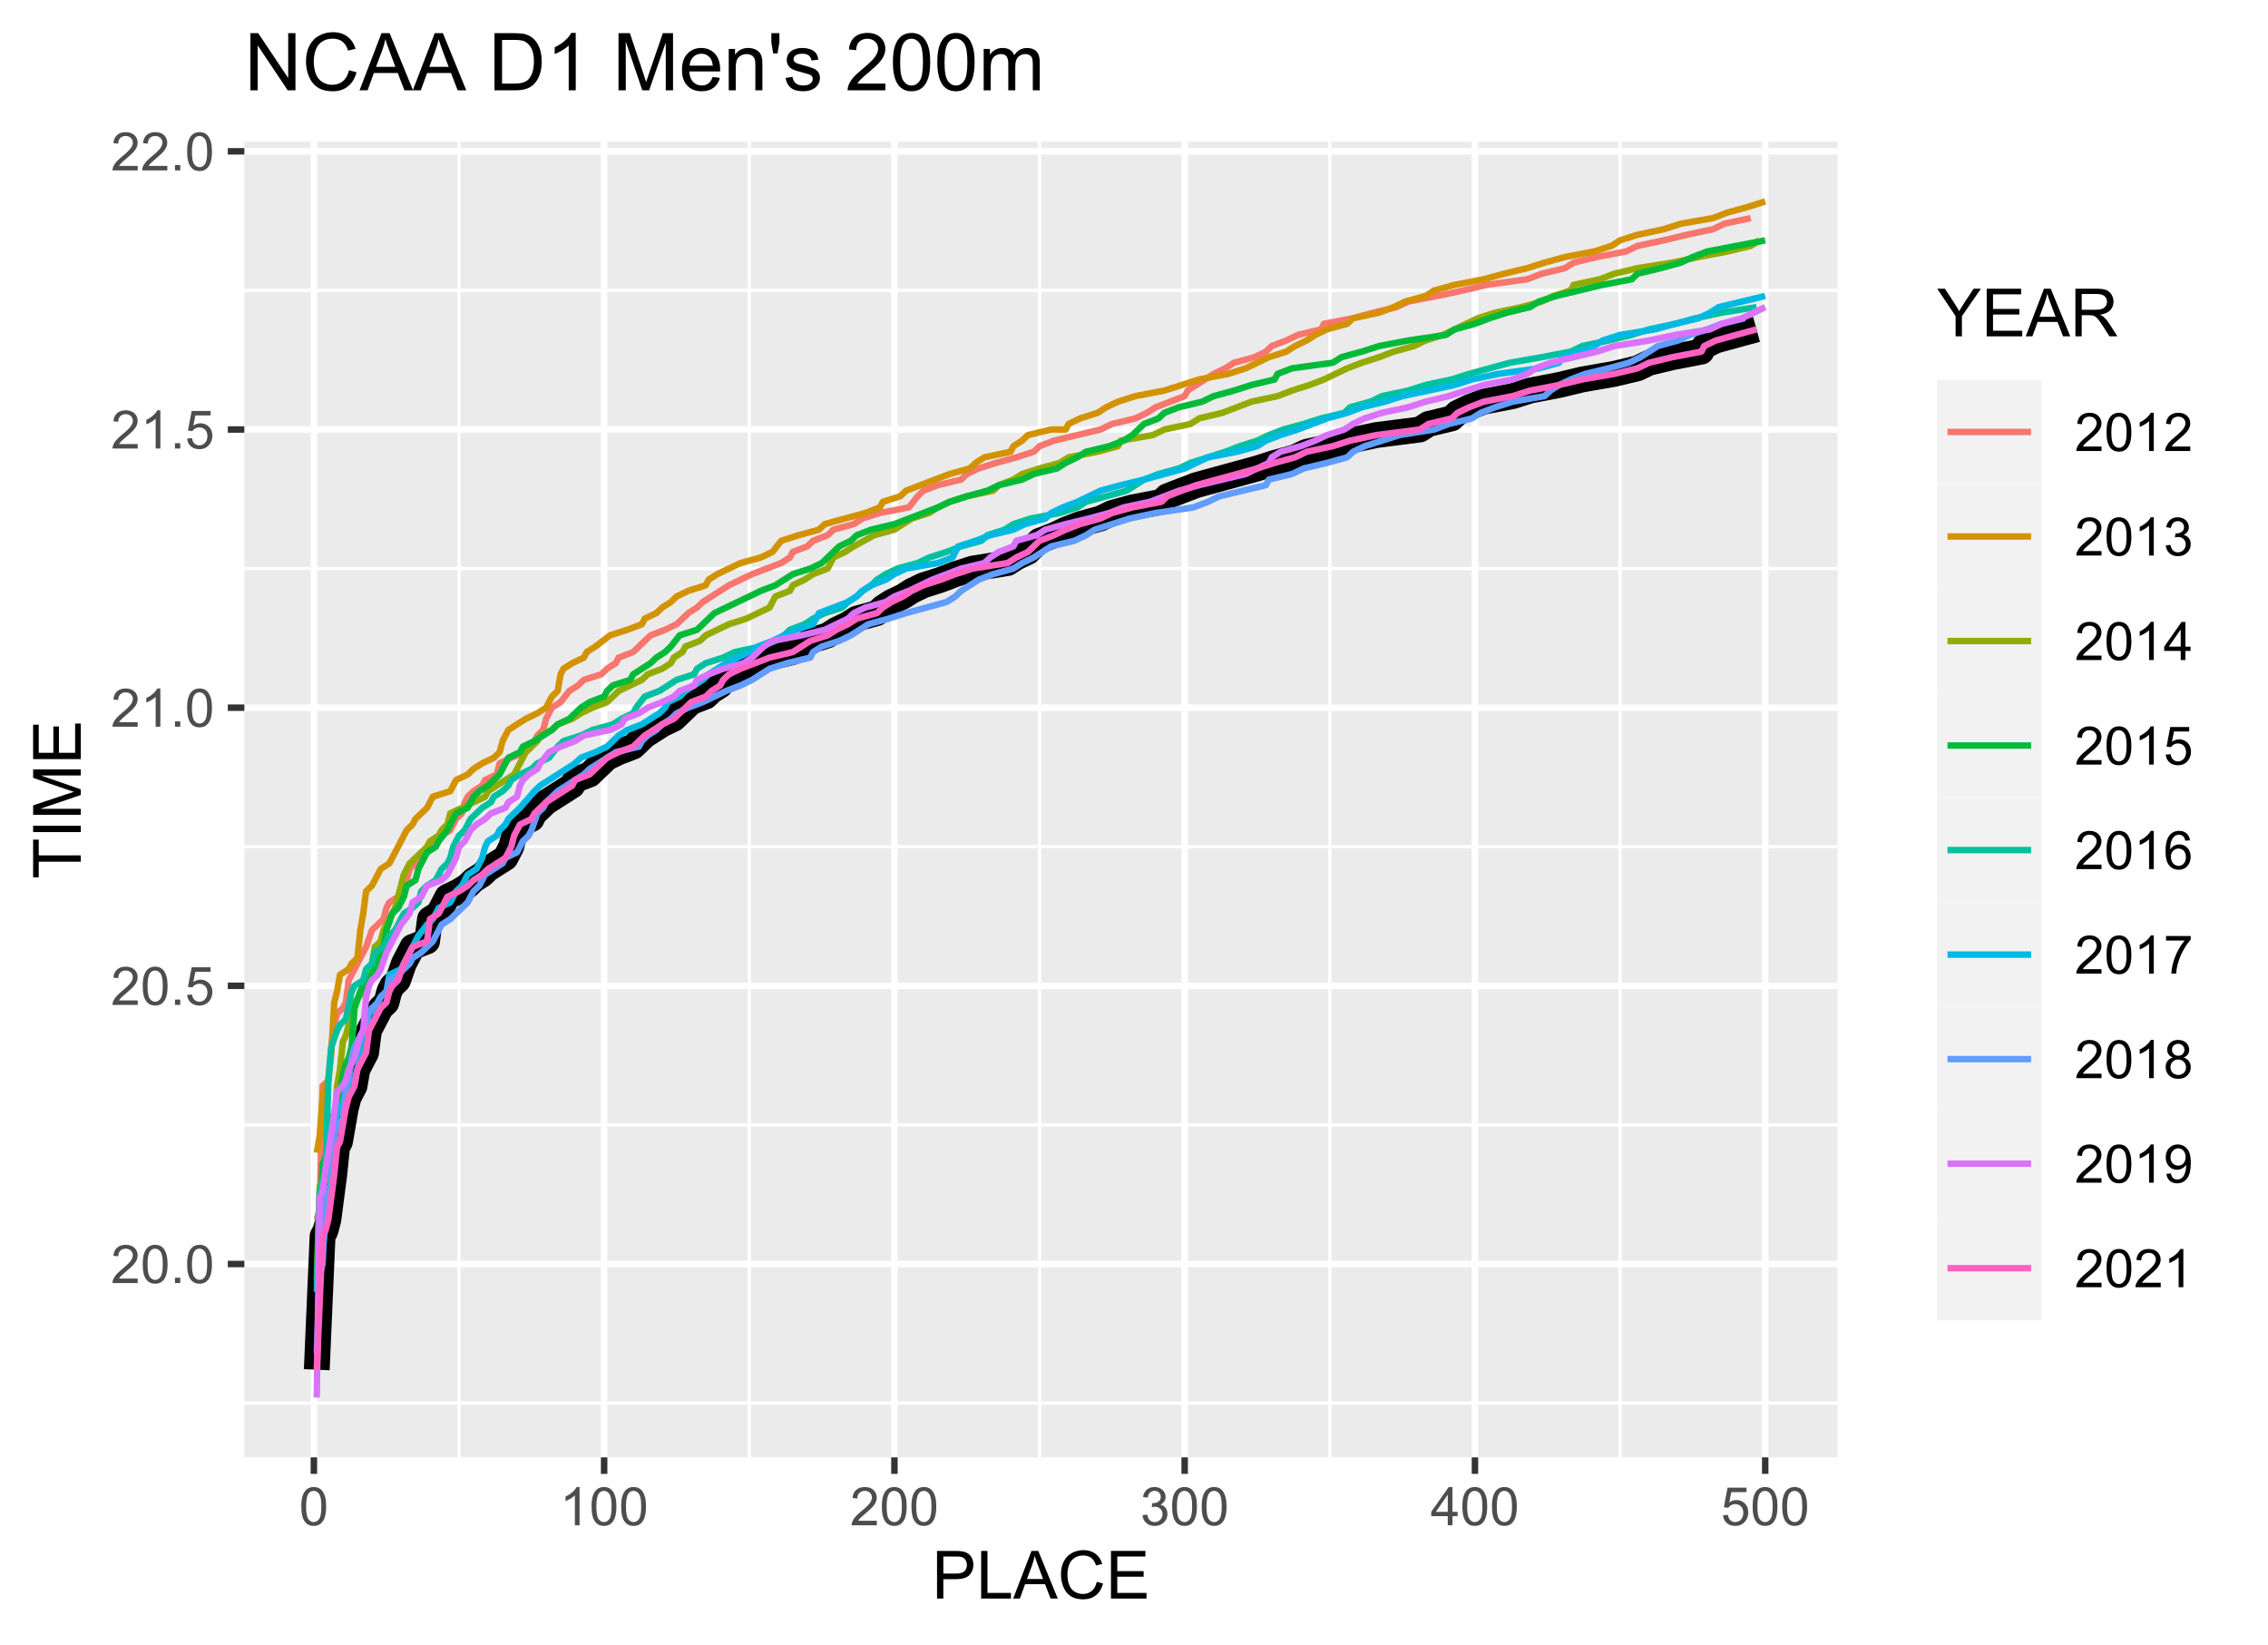 <?xml version="1.0" encoding="UTF-8"?>
<svg xmlns="http://www.w3.org/2000/svg" xmlns:xlink="http://www.w3.org/1999/xlink" width="375pt" height="272pt" viewBox="0 0 375 272" version="1.1">
<defs>
<g>
<symbol overflow="visible" id="glyph0-0">
<path style="stroke:none;" d="M 1.102 0 L 1.102 -5.5 L 5.5 -5.5 L 5.5 0 Z M 1.238 -0.137 L 5.363 -0.137 L 5.363 -5.363 L 1.238 -5.363 Z M 1.238 -0.137 "/>
</symbol>
<symbol overflow="visible" id="glyph0-1">
<path style="stroke:none;" d="M 4.43 -0.742 L 4.43 0 L 0.266 0 C 0.258 -0.188 0.289 -0.367 0.355 -0.539 C 0.461 -0.82 0.629 -1.098 0.863 -1.375 C 1.094 -1.648 1.434 -1.965 1.879 -2.328 C 2.562 -2.887 3.023 -3.332 3.266 -3.664 C 3.5 -3.988 3.621 -4.301 3.625 -4.594 C 3.621 -4.898 3.512 -5.156 3.297 -5.367 C 3.074 -5.578 2.789 -5.684 2.441 -5.684 C 2.066 -5.684 1.77 -5.57 1.547 -5.348 C 1.32 -5.125 1.207 -4.816 1.207 -4.422 L 0.414 -4.504 C 0.465 -5.094 0.668 -5.543 1.027 -5.855 C 1.379 -6.164 1.855 -6.32 2.457 -6.324 C 3.059 -6.32 3.539 -6.152 3.891 -5.82 C 4.242 -5.484 4.418 -5.07 4.422 -4.578 C 4.418 -4.32 4.367 -4.074 4.266 -3.832 C 4.164 -3.59 3.992 -3.332 3.754 -3.062 C 3.512 -2.793 3.113 -2.426 2.562 -1.957 C 2.094 -1.566 1.797 -1.301 1.664 -1.16 C 1.531 -1.02 1.422 -0.879 1.34 -0.742 Z M 4.43 -0.742 "/>
</symbol>
<symbol overflow="visible" id="glyph0-2">
<path style="stroke:none;" d="M 0.367 -3.105 C 0.363 -3.848 0.438 -4.445 0.594 -4.902 C 0.742 -5.355 0.973 -5.707 1.277 -5.953 C 1.578 -6.199 1.957 -6.32 2.418 -6.324 C 2.754 -6.32 3.051 -6.254 3.309 -6.121 C 3.562 -5.984 3.773 -5.789 3.938 -5.531 C 4.102 -5.273 4.23 -4.961 4.328 -4.594 C 4.422 -4.227 4.469 -3.73 4.473 -3.105 C 4.469 -2.367 4.395 -1.77 4.242 -1.316 C 4.09 -0.859 3.863 -0.508 3.562 -0.262 C 3.258 -0.016 2.875 0.105 2.418 0.109 C 1.809 0.105 1.332 -0.109 0.988 -0.547 C 0.57 -1.066 0.363 -1.922 0.367 -3.105 Z M 1.16 -3.105 C 1.16 -2.07 1.281 -1.379 1.523 -1.039 C 1.766 -0.695 2.062 -0.527 2.418 -0.527 C 2.773 -0.527 3.074 -0.699 3.316 -1.043 C 3.559 -1.387 3.68 -2.074 3.68 -3.105 C 3.68 -4.145 3.559 -4.832 3.316 -5.172 C 3.074 -5.512 2.77 -5.684 2.41 -5.684 C 2.051 -5.684 1.77 -5.531 1.559 -5.234 C 1.293 -4.844 1.16 -4.137 1.16 -3.105 Z M 1.16 -3.105 "/>
</symbol>
<symbol overflow="visible" id="glyph0-3">
<path style="stroke:none;" d="M 0.801 0 L 0.801 -0.883 L 1.68 -0.883 L 1.68 0 Z M 0.801 0 "/>
</symbol>
<symbol overflow="visible" id="glyph0-4">
<path style="stroke:none;" d="M 0.367 -1.648 L 1.176 -1.719 C 1.234 -1.32 1.375 -1.023 1.594 -0.824 C 1.812 -0.625 2.078 -0.527 2.391 -0.527 C 2.762 -0.527 3.074 -0.668 3.336 -0.949 C 3.59 -1.23 3.719 -1.602 3.723 -2.066 C 3.719 -2.504 3.594 -2.852 3.348 -3.109 C 3.098 -3.363 2.773 -3.492 2.375 -3.492 C 2.125 -3.492 1.902 -3.434 1.703 -3.32 C 1.5 -3.207 1.344 -3.062 1.23 -2.883 L 0.504 -2.977 L 1.113 -6.215 L 4.246 -6.215 L 4.246 -5.473 L 1.73 -5.473 L 1.391 -3.781 C 1.766 -4.039 2.164 -4.172 2.582 -4.176 C 3.129 -4.172 3.594 -3.98 3.973 -3.605 C 4.352 -3.223 4.539 -2.734 4.543 -2.137 C 4.539 -1.562 4.375 -1.07 4.043 -0.656 C 3.637 -0.148 3.086 0.105 2.391 0.109 C 1.816 0.105 1.348 -0.051 0.984 -0.371 C 0.621 -0.691 0.414 -1.117 0.367 -1.648 Z M 0.367 -1.648 "/>
</symbol>
<symbol overflow="visible" id="glyph0-5">
<path style="stroke:none;" d="M 3.277 0 L 2.504 0 L 2.504 -4.93 C 2.316 -4.75 2.074 -4.574 1.773 -4.395 C 1.469 -4.215 1.195 -4.082 0.957 -3.996 L 0.957 -4.742 C 1.387 -4.941 1.766 -5.188 2.09 -5.48 C 2.414 -5.77 2.645 -6.051 2.781 -6.324 L 3.277 -6.324 Z M 3.277 0 "/>
</symbol>
<symbol overflow="visible" id="glyph0-6">
<path style="stroke:none;" d="M 0.371 -1.664 L 1.145 -1.766 C 1.23 -1.324 1.383 -1.008 1.598 -0.816 C 1.809 -0.621 2.066 -0.527 2.375 -0.527 C 2.734 -0.527 3.043 -0.652 3.297 -0.906 C 3.547 -1.156 3.672 -1.469 3.676 -1.844 C 3.672 -2.195 3.555 -2.488 3.324 -2.719 C 3.09 -2.949 2.797 -3.062 2.441 -3.066 C 2.293 -3.062 2.109 -3.035 1.895 -2.98 L 1.98 -3.66 C 2.031 -3.652 2.07 -3.648 2.105 -3.652 C 2.434 -3.648 2.73 -3.734 2.996 -3.91 C 3.254 -4.078 3.387 -4.344 3.391 -4.703 C 3.387 -4.984 3.289 -5.219 3.102 -5.406 C 2.906 -5.59 2.66 -5.684 2.359 -5.688 C 2.055 -5.684 1.805 -5.59 1.605 -5.402 C 1.402 -5.215 1.273 -4.93 1.219 -4.555 L 0.445 -4.691 C 0.539 -5.207 0.754 -5.609 1.09 -5.895 C 1.426 -6.18 1.844 -6.32 2.344 -6.324 C 2.688 -6.32 3.004 -6.246 3.293 -6.102 C 3.582 -5.953 3.801 -5.754 3.953 -5.5 C 4.105 -5.242 4.184 -4.973 4.184 -4.688 C 4.184 -4.414 4.109 -4.164 3.965 -3.945 C 3.816 -3.719 3.602 -3.543 3.316 -3.41 C 3.688 -3.324 3.977 -3.145 4.184 -2.875 C 4.391 -2.602 4.492 -2.262 4.496 -1.859 C 4.492 -1.305 4.293 -0.84 3.895 -0.461 C 3.492 -0.078 2.984 0.109 2.371 0.113 C 1.816 0.109 1.355 -0.051 0.992 -0.379 C 0.625 -0.707 0.418 -1.137 0.371 -1.664 Z M 0.371 -1.664 "/>
</symbol>
<symbol overflow="visible" id="glyph0-7">
<path style="stroke:none;" d="M 2.844 0 L 2.844 -1.508 L 0.113 -1.508 L 0.113 -2.219 L 2.988 -6.301 L 3.617 -6.301 L 3.617 -2.219 L 4.469 -2.219 L 4.469 -1.508 L 3.617 -1.508 L 3.617 0 Z M 2.844 -2.219 L 2.844 -5.059 L 0.871 -2.219 Z M 2.844 -2.219 "/>
</symbol>
<symbol overflow="visible" id="glyph0-8">
<path style="stroke:none;" d="M 4.379 -4.758 L 3.609 -4.695 C 3.539 -4.996 3.441 -5.219 3.316 -5.359 C 3.105 -5.574 2.848 -5.684 2.543 -5.688 C 2.297 -5.684 2.078 -5.617 1.895 -5.484 C 1.648 -5.305 1.457 -5.043 1.32 -4.703 C 1.176 -4.363 1.105 -3.879 1.102 -3.25 C 1.285 -3.531 1.512 -3.742 1.781 -3.879 C 2.051 -4.016 2.332 -4.082 2.629 -4.086 C 3.141 -4.082 3.578 -3.895 3.945 -3.516 C 4.305 -3.137 4.488 -2.645 4.492 -2.047 C 4.488 -1.648 4.402 -1.281 4.234 -0.941 C 4.062 -0.602 3.828 -0.34 3.531 -0.16 C 3.23 0.02 2.895 0.105 2.52 0.109 C 1.871 0.105 1.344 -0.129 0.941 -0.602 C 0.531 -1.074 0.328 -1.855 0.332 -2.949 C 0.328 -4.16 0.551 -5.047 1.004 -5.602 C 1.395 -6.082 1.926 -6.32 2.59 -6.324 C 3.086 -6.32 3.492 -6.184 3.809 -5.906 C 4.125 -5.629 4.312 -5.246 4.379 -4.758 Z M 1.219 -2.039 C 1.219 -1.773 1.273 -1.516 1.387 -1.273 C 1.5 -1.027 1.66 -0.844 1.863 -0.719 C 2.066 -0.59 2.277 -0.527 2.504 -0.527 C 2.828 -0.527 3.109 -0.656 3.348 -0.922 C 3.578 -1.184 3.695 -1.543 3.699 -2 C 3.695 -2.43 3.582 -2.773 3.352 -3.027 C 3.117 -3.273 2.824 -3.398 2.477 -3.402 C 2.121 -3.398 1.824 -3.273 1.582 -3.027 C 1.34 -2.773 1.219 -2.445 1.219 -2.039 Z M 1.219 -2.039 "/>
</symbol>
<symbol overflow="visible" id="glyph0-9">
<path style="stroke:none;" d="M 0.418 -5.473 L 0.418 -6.219 L 4.496 -6.219 L 4.496 -5.617 C 4.09 -5.188 3.691 -4.621 3.301 -3.914 C 2.902 -3.203 2.602 -2.473 2.391 -1.73 C 2.234 -1.199 2.133 -0.625 2.094 0 L 1.297 0 C 1.305 -0.492 1.402 -1.09 1.59 -1.793 C 1.773 -2.496 2.043 -3.172 2.391 -3.824 C 2.738 -4.477 3.109 -5.027 3.504 -5.473 Z M 0.418 -5.473 "/>
</symbol>
<symbol overflow="visible" id="glyph0-10">
<path style="stroke:none;" d="M 1.555 -3.418 C 1.23 -3.531 0.992 -3.699 0.84 -3.918 C 0.684 -4.133 0.609 -4.395 0.609 -4.699 C 0.609 -5.156 0.773 -5.539 1.102 -5.855 C 1.43 -6.164 1.867 -6.32 2.418 -6.324 C 2.969 -6.32 3.41 -6.16 3.746 -5.844 C 4.078 -5.523 4.246 -5.137 4.25 -4.68 C 4.246 -4.387 4.172 -4.133 4.02 -3.918 C 3.863 -3.699 3.629 -3.531 3.32 -3.418 C 3.707 -3.285 4 -3.082 4.203 -2.805 C 4.402 -2.52 4.504 -2.184 4.508 -1.801 C 4.504 -1.258 4.312 -0.805 3.934 -0.441 C 3.551 -0.074 3.051 0.105 2.434 0.109 C 1.809 0.105 1.309 -0.074 0.926 -0.441 C 0.543 -0.809 0.352 -1.27 0.355 -1.82 C 0.352 -2.23 0.457 -2.574 0.668 -2.852 C 0.875 -3.125 1.168 -3.312 1.555 -3.418 Z M 1.402 -4.727 C 1.398 -4.426 1.496 -4.184 1.688 -3.996 C 1.879 -3.805 2.129 -3.707 2.438 -3.711 C 2.734 -3.707 2.977 -3.801 3.168 -3.992 C 3.355 -4.176 3.449 -4.406 3.453 -4.684 C 3.449 -4.965 3.352 -5.203 3.16 -5.398 C 2.961 -5.586 2.719 -5.684 2.43 -5.688 C 2.129 -5.684 1.883 -5.59 1.691 -5.402 C 1.496 -5.215 1.398 -4.988 1.402 -4.727 Z M 1.152 -1.816 C 1.148 -1.598 1.199 -1.383 1.309 -1.176 C 1.41 -0.969 1.566 -0.809 1.773 -0.695 C 1.98 -0.582 2.203 -0.527 2.441 -0.527 C 2.809 -0.527 3.113 -0.645 3.355 -0.883 C 3.594 -1.121 3.715 -1.426 3.719 -1.793 C 3.715 -2.164 3.59 -2.469 3.344 -2.715 C 3.094 -2.957 2.785 -3.082 2.414 -3.082 C 2.051 -3.082 1.75 -2.961 1.512 -2.719 C 1.27 -2.477 1.148 -2.176 1.152 -1.816 Z M 1.152 -1.816 "/>
</symbol>
<symbol overflow="visible" id="glyph0-11">
<path style="stroke:none;" d="M 0.48 -1.457 L 1.227 -1.527 C 1.285 -1.172 1.406 -0.918 1.586 -0.762 C 1.762 -0.605 1.988 -0.527 2.27 -0.527 C 2.504 -0.527 2.715 -0.582 2.895 -0.691 C 3.074 -0.801 3.219 -0.945 3.336 -1.129 C 3.445 -1.309 3.543 -1.555 3.621 -1.863 C 3.699 -2.172 3.738 -2.484 3.738 -2.809 C 3.738 -2.84 3.734 -2.895 3.734 -2.965 C 3.578 -2.715 3.367 -2.512 3.102 -2.363 C 2.828 -2.207 2.539 -2.133 2.23 -2.137 C 1.707 -2.133 1.266 -2.32 0.906 -2.703 C 0.543 -3.078 0.363 -3.578 0.367 -4.199 C 0.363 -4.836 0.551 -5.348 0.93 -5.738 C 1.305 -6.125 1.777 -6.32 2.348 -6.324 C 2.754 -6.32 3.129 -6.211 3.469 -5.992 C 3.809 -5.77 4.066 -5.457 4.242 -5.051 C 4.418 -4.641 4.504 -4.047 4.508 -3.277 C 4.504 -2.469 4.418 -1.828 4.246 -1.355 C 4.07 -0.875 3.809 -0.512 3.465 -0.266 C 3.117 -0.016 2.715 0.105 2.25 0.109 C 1.758 0.105 1.355 -0.027 1.043 -0.301 C 0.73 -0.574 0.543 -0.961 0.48 -1.457 Z M 3.648 -4.238 C 3.645 -4.676 3.527 -5.027 3.293 -5.293 C 3.055 -5.551 2.77 -5.684 2.441 -5.684 C 2.094 -5.684 1.793 -5.543 1.543 -5.262 C 1.285 -4.98 1.16 -4.617 1.16 -4.172 C 1.16 -3.77 1.281 -3.441 1.523 -3.195 C 1.766 -2.941 2.062 -2.816 2.418 -2.82 C 2.773 -2.816 3.066 -2.941 3.301 -3.195 C 3.527 -3.441 3.645 -3.789 3.648 -4.238 Z M 3.648 -4.238 "/>
</symbol>
<symbol overflow="visible" id="glyph1-0">
<path style="stroke:none;" d="M 1.375 0 L 1.375 -6.875 L 6.875 -6.875 L 6.875 0 Z M 1.547 -0.172 L 6.703 -0.172 L 6.703 -6.703 L 1.547 -6.703 Z M 1.547 -0.172 "/>
</symbol>
<symbol overflow="visible" id="glyph1-1">
<path style="stroke:none;" d="M 0.848 0 L 0.848 -7.875 L 3.82 -7.875 C 4.34 -7.875 4.738 -7.848 5.016 -7.797 C 5.402 -7.73 5.727 -7.609 5.988 -7.43 C 6.25 -7.25 6.461 -6.996 6.621 -6.672 C 6.777 -6.344 6.855 -5.984 6.859 -5.598 C 6.855 -4.926 6.641 -4.359 6.219 -3.898 C 5.789 -3.43 5.02 -3.199 3.91 -3.203 L 1.891 -3.203 L 1.891 0 Z M 1.891 -4.129 L 3.926 -4.129 C 4.598 -4.125 5.074 -4.25 5.359 -4.504 C 5.641 -4.754 5.781 -5.105 5.785 -5.562 C 5.781 -5.891 5.699 -6.176 5.535 -6.41 C 5.367 -6.645 5.148 -6.797 4.875 -6.875 C 4.699 -6.918 4.375 -6.941 3.906 -6.945 L 1.891 -6.945 Z M 1.891 -4.129 "/>
</symbol>
<symbol overflow="visible" id="glyph1-2">
<path style="stroke:none;" d="M 0.805 0 L 0.805 -7.875 L 1.848 -7.875 L 1.848 -0.93 L 5.727 -0.93 L 5.727 0 Z M 0.805 0 "/>
</symbol>
<symbol overflow="visible" id="glyph1-3">
<path style="stroke:none;" d="M -0.016 0 L 3.008 -7.875 L 4.129 -7.875 L 7.352 0 L 6.164 0 L 5.246 -2.383 L 1.953 -2.383 L 1.09 0 Z M 2.258 -3.234 L 4.926 -3.234 L 4.102 -5.414 C 3.852 -6.074 3.664 -6.617 3.547 -7.047 C 3.441 -6.539 3.301 -6.039 3.121 -5.543 Z M 2.258 -3.234 "/>
</symbol>
<symbol overflow="visible" id="glyph1-4">
<path style="stroke:none;" d="M 6.469 -2.762 L 7.508 -2.496 C 7.285 -1.641 6.895 -0.988 6.328 -0.539 C 5.758 -0.094 5.062 0.129 4.25 0.133 C 3.398 0.129 2.707 -0.039 2.176 -0.383 C 1.641 -0.727 1.238 -1.227 0.961 -1.883 C 0.684 -2.535 0.543 -3.242 0.547 -3.996 C 0.543 -4.816 0.699 -5.531 1.016 -6.141 C 1.328 -6.75 1.777 -7.211 2.355 -7.531 C 2.934 -7.844 3.57 -8.004 4.266 -8.008 C 5.051 -8.004 5.711 -7.805 6.25 -7.406 C 6.785 -7.004 7.16 -6.438 7.375 -5.715 L 6.348 -5.473 C 6.16 -6.043 5.895 -6.457 5.551 -6.723 C 5.199 -6.98 4.766 -7.113 4.242 -7.117 C 3.637 -7.113 3.129 -6.969 2.727 -6.68 C 2.316 -6.391 2.031 -6 1.867 -5.512 C 1.699 -5.023 1.617 -4.52 1.621 -4 C 1.617 -3.328 1.715 -2.742 1.914 -2.246 C 2.105 -1.746 2.41 -1.375 2.824 -1.129 C 3.234 -0.879 3.68 -0.754 4.164 -0.758 C 4.746 -0.754 5.238 -0.922 5.645 -1.262 C 6.043 -1.594 6.32 -2.094 6.469 -2.762 Z M 6.469 -2.762 "/>
</symbol>
<symbol overflow="visible" id="glyph1-5">
<path style="stroke:none;" d="M 0.871 0 L 0.871 -7.875 L 6.562 -7.875 L 6.562 -6.945 L 1.914 -6.945 L 1.914 -4.531 L 6.27 -4.531 L 6.27 -3.609 L 1.914 -3.609 L 1.914 -0.93 L 6.746 -0.93 L 6.746 0 Z M 0.871 0 "/>
</symbol>
<symbol overflow="visible" id="glyph1-6">
<path style="stroke:none;" d="M 3.066 0 L 3.066 -3.336 L 0.031 -7.875 L 1.301 -7.875 L 2.852 -5.5 C 3.137 -5.055 3.402 -4.609 3.652 -4.168 C 3.887 -4.574 4.176 -5.039 4.512 -5.559 L 6.039 -7.875 L 7.25 -7.875 L 4.109 -3.336 L 4.109 0 Z M 3.066 0 "/>
</symbol>
<symbol overflow="visible" id="glyph1-7">
<path style="stroke:none;" d="M 0.863 0 L 0.863 -7.875 L 4.355 -7.875 C 5.055 -7.875 5.59 -7.801 5.957 -7.66 C 6.32 -7.516 6.613 -7.266 6.832 -6.91 C 7.051 -6.551 7.16 -6.156 7.16 -5.727 C 7.16 -5.164 6.977 -4.695 6.617 -4.312 C 6.25 -3.93 5.691 -3.684 4.941 -3.582 C 5.215 -3.445 5.426 -3.316 5.57 -3.191 C 5.871 -2.91 6.16 -2.562 6.434 -2.145 L 7.805 0 L 6.492 0 L 5.453 -1.637 C 5.145 -2.105 4.895 -2.469 4.699 -2.723 C 4.504 -2.969 4.328 -3.145 4.172 -3.246 C 4.016 -3.348 3.855 -3.418 3.695 -3.461 C 3.574 -3.48 3.383 -3.492 3.117 -3.496 L 1.906 -3.496 L 1.906 0 Z M 1.906 -4.398 L 4.148 -4.398 C 4.621 -4.395 4.992 -4.445 5.262 -4.547 C 5.531 -4.645 5.734 -4.801 5.875 -5.02 C 6.012 -5.234 6.082 -5.469 6.086 -5.727 C 6.082 -6.094 5.945 -6.402 5.68 -6.645 C 5.406 -6.883 4.98 -7 4.398 -7.004 L 1.906 -7.004 Z M 1.906 -4.398 "/>
</symbol>
<symbol overflow="visible" id="glyph2-0">
<path style="stroke:none;" d="M 0 -1.375 L -6.875 -1.375 L -6.875 -6.875 L 0 -6.875 Z M -0.172 -1.547 L -0.172 -6.703 L -6.703 -6.703 L -6.703 -1.547 Z M -0.172 -1.547 "/>
</symbol>
<symbol overflow="visible" id="glyph2-1">
<path style="stroke:none;" d="M 0 -2.852 L -6.945 -2.852 L -6.945 -0.258 L -7.875 -0.258 L -7.875 -6.5 L -6.945 -6.5 L -6.945 -3.895 L 0 -3.895 Z M 0 -2.852 "/>
</symbol>
<symbol overflow="visible" id="glyph2-2">
<path style="stroke:none;" d="M 0 -1.027 L -7.875 -1.027 L -7.875 -2.066 L 0 -2.066 Z M 0 -1.027 "/>
</symbol>
<symbol overflow="visible" id="glyph2-3">
<path style="stroke:none;" d="M 0 -0.816 L -7.875 -0.816 L -7.875 -2.387 L -2.297 -4.25 C -1.777 -4.418 -1.387 -4.543 -1.133 -4.625 C -1.414 -4.711 -1.836 -4.852 -2.395 -5.043 L -7.875 -6.93 L -7.875 -8.332 L 0 -8.332 L 0 -7.328 L -6.59 -7.328 L 0 -5.039 L 0 -4.098 L -6.703 -1.82 L 0 -1.82 Z M 0 -0.816 "/>
</symbol>
<symbol overflow="visible" id="glyph2-4">
<path style="stroke:none;" d="M 0 -0.871 L -7.875 -0.871 L -7.875 -6.562 L -6.945 -6.562 L -6.945 -1.914 L -4.531 -1.914 L -4.531 -6.27 L -3.609 -6.27 L -3.609 -1.914 L -0.93 -1.914 L -0.93 -6.746 L 0 -6.746 Z M 0 -0.871 "/>
</symbol>
<symbol overflow="visible" id="glyph3-0">
<path style="stroke:none;" d="M 1.648 0 L 1.648 -8.25 L 8.25 -8.25 L 8.25 0 Z M 1.855 -0.207 L 8.043 -0.207 L 8.043 -8.043 L 1.855 -8.043 Z M 1.855 -0.207 "/>
</symbol>
<symbol overflow="visible" id="glyph3-1">
<path style="stroke:none;" d="M 1.004 0 L 1.004 -9.449 L 2.289 -9.449 L 7.25 -2.031 L 7.25 -9.449 L 8.449 -9.449 L 8.449 0 L 7.168 0 L 2.203 -7.426 L 2.203 0 Z M 1.004 0 "/>
</symbol>
<symbol overflow="visible" id="glyph3-2">
<path style="stroke:none;" d="M 7.762 -3.312 L 9.012 -2.996 C 8.746 -1.965 8.273 -1.184 7.594 -0.648 C 6.914 -0.109 6.082 0.156 5.098 0.16 C 4.078 0.156 3.25 -0.047 2.613 -0.461 C 1.973 -0.871 1.484 -1.473 1.156 -2.262 C 0.82 -3.047 0.656 -3.891 0.656 -4.797 C 0.656 -5.777 0.844 -6.633 1.219 -7.367 C 1.594 -8.098 2.129 -8.656 2.824 -9.039 C 3.52 -9.418 4.281 -9.609 5.117 -9.609 C 6.059 -9.609 6.855 -9.367 7.5 -8.887 C 8.145 -8.406 8.594 -7.73 8.848 -6.859 L 7.617 -6.566 C 7.398 -7.25 7.078 -7.75 6.664 -8.066 C 6.242 -8.379 5.719 -8.535 5.094 -8.539 C 4.363 -8.535 3.758 -8.363 3.27 -8.016 C 2.781 -7.668 2.438 -7.199 2.242 -6.613 C 2.043 -6.023 1.945 -5.418 1.945 -4.801 C 1.945 -3.996 2.062 -3.297 2.297 -2.695 C 2.531 -2.094 2.895 -1.645 3.391 -1.352 C 3.883 -1.055 4.418 -0.906 4.996 -0.91 C 5.695 -0.906 6.289 -1.109 6.773 -1.516 C 7.258 -1.918 7.586 -2.516 7.762 -3.312 Z M 7.762 -3.312 "/>
</symbol>
<symbol overflow="visible" id="glyph3-3">
<path style="stroke:none;" d="M -0.02 0 L 3.609 -9.449 L 4.957 -9.449 L 8.824 0 L 7.398 0 L 6.297 -2.863 L 2.348 -2.863 L 1.309 0 Z M 2.707 -3.879 L 5.91 -3.879 L 4.926 -6.496 C 4.621 -7.289 4.398 -7.941 4.254 -8.457 C 4.133 -7.848 3.961 -7.246 3.746 -6.652 Z M 2.707 -3.879 "/>
</symbol>
<symbol overflow="visible" id="glyph3-4">
<path style="stroke:none;" d=""/>
</symbol>
<symbol overflow="visible" id="glyph3-5">
<path style="stroke:none;" d="M 1.02 0 L 1.02 -9.449 L 4.273 -9.449 C 5.004 -9.445 5.566 -9.398 5.957 -9.312 C 6.492 -9.184 6.953 -8.961 7.34 -8.637 C 7.836 -8.215 8.207 -7.676 8.457 -7.02 C 8.699 -6.363 8.824 -5.613 8.828 -4.777 C 8.824 -4.055 8.742 -3.418 8.578 -2.867 C 8.41 -2.309 8.195 -1.852 7.934 -1.492 C 7.668 -1.129 7.379 -0.844 7.07 -0.633 C 6.758 -0.422 6.383 -0.262 5.945 -0.16 C 5.504 -0.051 5 0 4.43 0 Z M 2.27 -1.113 L 4.285 -1.113 C 4.902 -1.113 5.391 -1.172 5.75 -1.289 C 6.102 -1.406 6.387 -1.566 6.602 -1.777 C 6.895 -2.07 7.125 -2.469 7.289 -2.973 C 7.453 -3.473 7.535 -4.082 7.539 -4.797 C 7.535 -5.781 7.371 -6.539 7.051 -7.074 C 6.723 -7.602 6.332 -7.957 5.871 -8.141 C 5.535 -8.266 4.996 -8.332 4.254 -8.332 L 2.27 -8.332 Z M 2.27 -1.113 "/>
</symbol>
<symbol overflow="visible" id="glyph3-6">
<path style="stroke:none;" d="M 4.918 0 L 3.758 0 L 3.758 -7.395 C 3.477 -7.125 3.113 -6.855 2.66 -6.594 C 2.207 -6.324 1.797 -6.125 1.438 -5.992 L 1.438 -7.117 C 2.082 -7.418 2.648 -7.785 3.137 -8.223 C 3.621 -8.652 3.969 -9.074 4.172 -9.488 L 4.918 -9.488 Z M 4.918 0 "/>
</symbol>
<symbol overflow="visible" id="glyph3-7">
<path style="stroke:none;" d="M 0.98 0 L 0.98 -9.449 L 2.863 -9.449 L 5.098 -2.758 C 5.301 -2.133 5.449 -1.668 5.551 -1.359 C 5.652 -1.703 5.82 -2.207 6.051 -2.875 L 8.312 -9.449 L 9.996 -9.449 L 9.996 0 L 8.793 0 L 8.793 -7.91 L 6.047 0 L 4.918 0 L 2.184 -8.043 L 2.184 0 Z M 0.98 0 "/>
</symbol>
<symbol overflow="visible" id="glyph3-8">
<path style="stroke:none;" d="M 5.555 -2.203 L 6.754 -2.055 C 6.562 -1.352 6.211 -0.809 5.703 -0.422 C 5.188 -0.039 4.535 0.152 3.746 0.156 C 2.738 0.152 1.945 -0.152 1.363 -0.77 C 0.773 -1.383 0.48 -2.25 0.484 -3.363 C 0.48 -4.516 0.777 -5.41 1.371 -6.047 C 1.965 -6.68 2.734 -6.996 3.68 -7 C 4.594 -6.996 5.34 -6.684 5.922 -6.062 C 6.5 -5.438 6.789 -4.562 6.793 -3.434 C 6.789 -3.363 6.789 -3.258 6.785 -3.125 L 1.684 -3.125 C 1.723 -2.371 1.938 -1.797 2.32 -1.398 C 2.703 -0.996 3.18 -0.797 3.75 -0.801 C 4.176 -0.797 4.539 -0.906 4.84 -1.133 C 5.141 -1.352 5.379 -1.711 5.555 -2.203 Z M 1.746 -4.078 L 5.57 -4.078 C 5.516 -4.656 5.367 -5.086 5.129 -5.375 C 4.758 -5.82 4.281 -6.047 3.691 -6.047 C 3.16 -6.047 2.711 -5.867 2.348 -5.512 C 1.984 -5.152 1.785 -4.676 1.746 -4.078 Z M 1.746 -4.078 "/>
</symbol>
<symbol overflow="visible" id="glyph3-9">
<path style="stroke:none;" d="M 0.871 0 L 0.871 -6.844 L 1.914 -6.844 L 1.914 -5.871 C 2.414 -6.621 3.141 -6.996 4.094 -7 C 4.504 -6.996 4.883 -6.922 5.23 -6.777 C 5.574 -6.625 5.832 -6.43 6.008 -6.191 C 6.176 -5.949 6.297 -5.664 6.367 -5.336 C 6.41 -5.121 6.434 -4.746 6.434 -4.207 L 6.434 0 L 5.273 0 L 5.273 -4.164 C 5.273 -4.633 5.227 -4.984 5.137 -5.223 C 5.043 -5.453 4.883 -5.641 4.656 -5.781 C 4.426 -5.918 4.156 -5.988 3.848 -5.992 C 3.352 -5.988 2.926 -5.832 2.566 -5.523 C 2.207 -5.207 2.027 -4.613 2.031 -3.738 L 2.031 0 Z M 0.871 0 "/>
</symbol>
<symbol overflow="visible" id="glyph3-10">
<path style="stroke:none;" d="M 0.875 -6.105 L 0.578 -7.871 L 0.578 -9.449 L 1.902 -9.449 L 1.902 -7.871 L 1.594 -6.105 Z M 0.875 -6.105 "/>
</symbol>
<symbol overflow="visible" id="glyph3-11">
<path style="stroke:none;" d="M 0.406 -2.043 L 1.555 -2.223 C 1.613 -1.762 1.793 -1.41 2.09 -1.168 C 2.383 -0.918 2.793 -0.797 3.324 -0.801 C 3.855 -0.797 4.254 -0.906 4.512 -1.125 C 4.77 -1.34 4.898 -1.594 4.898 -1.887 C 4.898 -2.148 4.785 -2.355 4.559 -2.508 C 4.398 -2.609 4 -2.738 3.371 -2.898 C 2.516 -3.113 1.926 -3.301 1.602 -3.457 C 1.27 -3.613 1.02 -3.828 0.852 -4.105 C 0.68 -4.383 0.598 -4.691 0.598 -5.027 C 0.598 -5.332 0.668 -5.613 0.809 -5.875 C 0.949 -6.133 1.137 -6.348 1.379 -6.523 C 1.555 -6.652 1.801 -6.766 2.117 -6.859 C 2.426 -6.949 2.762 -6.996 3.121 -7 C 3.656 -6.996 4.129 -6.918 4.535 -6.766 C 4.941 -6.609 5.238 -6.398 5.434 -6.137 C 5.621 -5.871 5.754 -5.52 5.832 -5.078 L 4.699 -4.926 C 4.645 -5.273 4.492 -5.547 4.25 -5.75 C 4 -5.945 3.652 -6.047 3.203 -6.047 C 2.668 -6.047 2.289 -5.957 2.062 -5.781 C 1.836 -5.602 1.723 -5.395 1.723 -5.164 C 1.723 -5.008 1.77 -4.875 1.863 -4.758 C 1.957 -4.633 2.105 -4.527 2.309 -4.445 C 2.422 -4.402 2.762 -4.305 3.332 -4.152 C 4.148 -3.93 4.719 -3.75 5.047 -3.609 C 5.367 -3.469 5.625 -3.266 5.812 -3.004 C 5.996 -2.734 6.086 -2.402 6.09 -2.012 C 6.086 -1.621 5.973 -1.258 5.75 -0.918 C 5.523 -0.574 5.199 -0.309 4.773 -0.125 C 4.348 0.062 3.867 0.152 3.332 0.156 C 2.441 0.152 1.762 -0.031 1.297 -0.398 C 0.828 -0.766 0.531 -1.312 0.406 -2.043 Z M 0.406 -2.043 "/>
</symbol>
<symbol overflow="visible" id="glyph3-12">
<path style="stroke:none;" d="M 6.645 -1.113 L 6.645 0 L 0.398 0 C 0.391 -0.277 0.434 -0.543 0.535 -0.805 C 0.691 -1.227 0.945 -1.648 1.297 -2.062 C 1.645 -2.473 2.152 -2.949 2.816 -3.492 C 3.84 -4.336 4.535 -5.004 4.898 -5.496 C 5.258 -5.988 5.438 -6.453 5.441 -6.891 C 5.438 -7.348 5.273 -7.734 4.945 -8.051 C 4.617 -8.367 4.188 -8.523 3.66 -8.527 C 3.102 -8.523 2.656 -8.355 2.32 -8.023 C 1.984 -7.688 1.812 -7.227 1.812 -6.633 L 0.617 -6.754 C 0.695 -7.641 1.004 -8.32 1.539 -8.789 C 2.07 -9.254 2.785 -9.484 3.688 -9.488 C 4.59 -9.484 5.309 -9.234 5.84 -8.734 C 6.367 -8.23 6.633 -7.605 6.633 -6.863 C 6.633 -6.48 6.555 -6.109 6.398 -5.75 C 6.242 -5.383 5.984 -5 5.629 -4.594 C 5.27 -4.188 4.672 -3.633 3.84 -2.934 C 3.141 -2.344 2.695 -1.945 2.5 -1.742 C 2.301 -1.531 2.137 -1.324 2.012 -1.113 Z M 6.645 -1.113 "/>
</symbol>
<symbol overflow="visible" id="glyph3-13">
<path style="stroke:none;" d="M 0.547 -4.66 C 0.543 -5.773 0.66 -6.672 0.891 -7.355 C 1.121 -8.035 1.461 -8.562 1.918 -8.934 C 2.367 -9.301 2.938 -9.484 3.629 -9.488 C 4.133 -9.484 4.578 -9.383 4.961 -9.18 C 5.34 -8.973 5.656 -8.68 5.91 -8.297 C 6.156 -7.914 6.352 -7.445 6.496 -6.895 C 6.637 -6.34 6.707 -5.594 6.711 -4.66 C 6.707 -3.547 6.594 -2.652 6.367 -1.973 C 6.137 -1.289 5.797 -0.762 5.348 -0.395 C 4.891 -0.023 4.316 0.156 3.629 0.16 C 2.715 0.156 2 -0.168 1.484 -0.82 C 0.855 -1.605 0.543 -2.883 0.547 -4.66 Z M 1.742 -4.66 C 1.738 -3.105 1.922 -2.074 2.285 -1.562 C 2.645 -1.047 3.09 -0.789 3.629 -0.793 C 4.16 -0.789 4.609 -1.047 4.973 -1.566 C 5.332 -2.078 5.512 -3.109 5.516 -4.66 C 5.512 -6.211 5.332 -7.246 4.973 -7.758 C 4.609 -8.27 4.156 -8.523 3.617 -8.527 C 3.078 -8.523 2.652 -8.301 2.34 -7.852 C 1.938 -7.273 1.738 -6.207 1.742 -4.66 Z M 1.742 -4.66 "/>
</symbol>
<symbol overflow="visible" id="glyph3-14">
<path style="stroke:none;" d="M 0.871 0 L 0.871 -6.844 L 1.906 -6.844 L 1.906 -5.883 C 2.117 -6.219 2.406 -6.488 2.766 -6.691 C 3.121 -6.895 3.527 -6.996 3.984 -7 C 4.488 -6.996 4.902 -6.891 5.23 -6.684 C 5.555 -6.469 5.785 -6.176 5.918 -5.801 C 6.457 -6.598 7.16 -6.996 8.031 -7 C 8.707 -6.996 9.23 -6.809 9.598 -6.434 C 9.961 -6.059 10.141 -5.48 10.145 -4.699 L 10.145 0 L 8.992 0 L 8.992 -4.312 C 8.988 -4.773 8.949 -5.105 8.879 -5.312 C 8.801 -5.516 8.664 -5.68 8.469 -5.805 C 8.266 -5.926 8.035 -5.988 7.773 -5.992 C 7.289 -5.988 6.891 -5.828 6.574 -5.512 C 6.254 -5.191 6.094 -4.68 6.098 -3.977 L 6.098 0 L 4.938 0 L 4.938 -4.445 C 4.934 -4.957 4.84 -5.344 4.652 -5.605 C 4.465 -5.859 4.156 -5.988 3.727 -5.992 C 3.398 -5.988 3.094 -5.902 2.816 -5.734 C 2.539 -5.559 2.34 -5.309 2.215 -4.98 C 2.09 -4.648 2.027 -4.172 2.031 -3.551 L 2.031 0 Z M 0.871 0 "/>
</symbol>
</g>
<clipPath id="clip1">
  <path d="M 40.402 23.406 L 303.844 23.406 L 303.844 240.926 L 40.402 240.926 Z M 40.402 23.406 "/>
</clipPath>
<clipPath id="clip2">
  <path d="M 40.402 231 L 303.844 231 L 303.844 233 L 40.402 233 Z M 40.402 231 "/>
</clipPath>
<clipPath id="clip3">
  <path d="M 40.402 185 L 303.844 185 L 303.844 187 L 40.402 187 Z M 40.402 185 "/>
</clipPath>
<clipPath id="clip4">
  <path d="M 40.402 139 L 303.844 139 L 303.844 141 L 40.402 141 Z M 40.402 139 "/>
</clipPath>
<clipPath id="clip5">
  <path d="M 40.402 93 L 303.844 93 L 303.844 95 L 40.402 95 Z M 40.402 93 "/>
</clipPath>
<clipPath id="clip6">
  <path d="M 40.402 47 L 303.844 47 L 303.844 49 L 40.402 49 Z M 40.402 47 "/>
</clipPath>
<clipPath id="clip7">
  <path d="M 75 23.406 L 77 23.406 L 77 240.926 L 75 240.926 Z M 75 23.406 "/>
</clipPath>
<clipPath id="clip8">
  <path d="M 123 23.406 L 125 23.406 L 125 240.926 L 123 240.926 Z M 123 23.406 "/>
</clipPath>
<clipPath id="clip9">
  <path d="M 171 23.406 L 173 23.406 L 173 240.926 L 171 240.926 Z M 171 23.406 "/>
</clipPath>
<clipPath id="clip10">
  <path d="M 219 23.406 L 221 23.406 L 221 240.926 L 219 240.926 Z M 219 23.406 "/>
</clipPath>
<clipPath id="clip11">
  <path d="M 267 23.406 L 269 23.406 L 269 240.926 L 267 240.926 Z M 267 23.406 "/>
</clipPath>
<clipPath id="clip12">
  <path d="M 40.402 208 L 303.844 208 L 303.844 210 L 40.402 210 Z M 40.402 208 "/>
</clipPath>
<clipPath id="clip13">
  <path d="M 40.402 162 L 303.844 162 L 303.844 164 L 40.402 164 Z M 40.402 162 "/>
</clipPath>
<clipPath id="clip14">
  <path d="M 40.402 116 L 303.844 116 L 303.844 118 L 40.402 118 Z M 40.402 116 "/>
</clipPath>
<clipPath id="clip15">
  <path d="M 40.402 70 L 303.844 70 L 303.844 72 L 40.402 72 Z M 40.402 70 "/>
</clipPath>
<clipPath id="clip16">
  <path d="M 40.402 24 L 303.844 24 L 303.844 26 L 40.402 26 Z M 40.402 24 "/>
</clipPath>
<clipPath id="clip17">
  <path d="M 51 23.406 L 53 23.406 L 53 240.926 L 51 240.926 Z M 51 23.406 "/>
</clipPath>
<clipPath id="clip18">
  <path d="M 99 23.406 L 101 23.406 L 101 240.926 L 99 240.926 Z M 99 23.406 "/>
</clipPath>
<clipPath id="clip19">
  <path d="M 147 23.406 L 149 23.406 L 149 240.926 L 147 240.926 Z M 147 23.406 "/>
</clipPath>
<clipPath id="clip20">
  <path d="M 195 23.406 L 197 23.406 L 197 240.926 L 195 240.926 Z M 195 23.406 "/>
</clipPath>
<clipPath id="clip21">
  <path d="M 243 23.406 L 245 23.406 L 245 240.926 L 243 240.926 Z M 243 23.406 "/>
</clipPath>
<clipPath id="clip22">
  <path d="M 291 23.406 L 293 23.406 L 293 240.926 L 291 240.926 Z M 291 23.406 "/>
</clipPath>
</defs>
<g id="surface11">
<rect x="0" y="0" width="375" height="272" style="fill:rgb(100%,100%,100%);fill-opacity:1;stroke:none;"/>
<rect x="0" y="0" width="375" height="272" style="fill:rgb(100%,100%,100%);fill-opacity:1;stroke:none;"/>
<path style="fill:none;stroke-width:1.067;stroke-linecap:round;stroke-linejoin:round;stroke:rgb(100%,100%,100%);stroke-opacity:1;stroke-miterlimit:10;" d="M 0 272 L 375 272 L 375 0 L 0 0 Z M 0 272 "/>
<g clip-path="url(#clip1)" clip-rule="nonzero">
<path style=" stroke:none;fill-rule:nonzero;fill:rgb(92.157%,92.157%,92.157%);fill-opacity:1;" d="M 40.402 240.926 L 303.844 240.926 L 303.844 23.406 L 40.402 23.406 Z M 40.402 240.926 "/>
</g>
<g clip-path="url(#clip2)" clip-rule="nonzero">
<path style="fill:none;stroke-width:0.533;stroke-linecap:butt;stroke-linejoin:round;stroke:rgb(100%,100%,100%);stroke-opacity:1;stroke-miterlimit:10;" d="M 40.402 231.957 L 303.844 231.957 "/>
</g>
<g clip-path="url(#clip3)" clip-rule="nonzero">
<path style="fill:none;stroke-width:0.533;stroke-linecap:butt;stroke-linejoin:round;stroke:rgb(100%,100%,100%);stroke-opacity:1;stroke-miterlimit:10;" d="M 40.402 185.973 L 303.844 185.973 "/>
</g>
<g clip-path="url(#clip4)" clip-rule="nonzero">
<path style="fill:none;stroke-width:0.533;stroke-linecap:butt;stroke-linejoin:round;stroke:rgb(100%,100%,100%);stroke-opacity:1;stroke-miterlimit:10;" d="M 40.402 139.984 L 303.844 139.984 "/>
</g>
<g clip-path="url(#clip5)" clip-rule="nonzero">
<path style="fill:none;stroke-width:0.533;stroke-linecap:butt;stroke-linejoin:round;stroke:rgb(100%,100%,100%);stroke-opacity:1;stroke-miterlimit:10;" d="M 40.402 93.996 L 303.844 93.996 "/>
</g>
<g clip-path="url(#clip6)" clip-rule="nonzero">
<path style="fill:none;stroke-width:0.533;stroke-linecap:butt;stroke-linejoin:round;stroke:rgb(100%,100%,100%);stroke-opacity:1;stroke-miterlimit:10;" d="M 40.402 48.012 L 303.844 48.012 "/>
</g>
<g clip-path="url(#clip7)" clip-rule="nonzero">
<path style="fill:none;stroke-width:0.533;stroke-linecap:butt;stroke-linejoin:round;stroke:rgb(100%,100%,100%);stroke-opacity:1;stroke-miterlimit:10;" d="M 75.895 240.926 L 75.895 23.406 "/>
</g>
<g clip-path="url(#clip8)" clip-rule="nonzero">
<path style="fill:none;stroke-width:0.533;stroke-linecap:butt;stroke-linejoin:round;stroke:rgb(100%,100%,100%);stroke-opacity:1;stroke-miterlimit:10;" d="M 123.887 240.926 L 123.887 23.406 "/>
</g>
<g clip-path="url(#clip9)" clip-rule="nonzero">
<path style="fill:none;stroke-width:0.533;stroke-linecap:butt;stroke-linejoin:round;stroke:rgb(100%,100%,100%);stroke-opacity:1;stroke-miterlimit:10;" d="M 171.883 240.926 L 171.883 23.406 "/>
</g>
<g clip-path="url(#clip10)" clip-rule="nonzero">
<path style="fill:none;stroke-width:0.533;stroke-linecap:butt;stroke-linejoin:round;stroke:rgb(100%,100%,100%);stroke-opacity:1;stroke-miterlimit:10;" d="M 219.879 240.926 L 219.879 23.406 "/>
</g>
<g clip-path="url(#clip11)" clip-rule="nonzero">
<path style="fill:none;stroke-width:0.533;stroke-linecap:butt;stroke-linejoin:round;stroke:rgb(100%,100%,100%);stroke-opacity:1;stroke-miterlimit:10;" d="M 267.871 240.926 L 267.871 23.406 "/>
</g>
<g clip-path="url(#clip12)" clip-rule="nonzero">
<path style="fill:none;stroke-width:1.067;stroke-linecap:butt;stroke-linejoin:round;stroke:rgb(100%,100%,100%);stroke-opacity:1;stroke-miterlimit:10;" d="M 40.402 208.965 L 303.844 208.965 "/>
</g>
<g clip-path="url(#clip13)" clip-rule="nonzero">
<path style="fill:none;stroke-width:1.067;stroke-linecap:butt;stroke-linejoin:round;stroke:rgb(100%,100%,100%);stroke-opacity:1;stroke-miterlimit:10;" d="M 40.402 162.977 L 303.844 162.977 "/>
</g>
<g clip-path="url(#clip14)" clip-rule="nonzero">
<path style="fill:none;stroke-width:1.067;stroke-linecap:butt;stroke-linejoin:round;stroke:rgb(100%,100%,100%);stroke-opacity:1;stroke-miterlimit:10;" d="M 40.402 116.992 L 303.844 116.992 "/>
</g>
<g clip-path="url(#clip15)" clip-rule="nonzero">
<path style="fill:none;stroke-width:1.067;stroke-linecap:butt;stroke-linejoin:round;stroke:rgb(100%,100%,100%);stroke-opacity:1;stroke-miterlimit:10;" d="M 40.402 71.004 L 303.844 71.004 "/>
</g>
<g clip-path="url(#clip16)" clip-rule="nonzero">
<path style="fill:none;stroke-width:1.067;stroke-linecap:butt;stroke-linejoin:round;stroke:rgb(100%,100%,100%);stroke-opacity:1;stroke-miterlimit:10;" d="M 40.402 25.016 L 303.844 25.016 "/>
</g>
<g clip-path="url(#clip17)" clip-rule="nonzero">
<path style="fill:none;stroke-width:1.067;stroke-linecap:butt;stroke-linejoin:round;stroke:rgb(100%,100%,100%);stroke-opacity:1;stroke-miterlimit:10;" d="M 51.898 240.926 L 51.898 23.406 "/>
</g>
<g clip-path="url(#clip18)" clip-rule="nonzero">
<path style="fill:none;stroke-width:1.067;stroke-linecap:butt;stroke-linejoin:round;stroke:rgb(100%,100%,100%);stroke-opacity:1;stroke-miterlimit:10;" d="M 99.891 240.926 L 99.891 23.406 "/>
</g>
<g clip-path="url(#clip19)" clip-rule="nonzero">
<path style="fill:none;stroke-width:1.067;stroke-linecap:butt;stroke-linejoin:round;stroke:rgb(100%,100%,100%);stroke-opacity:1;stroke-miterlimit:10;" d="M 147.887 240.926 L 147.887 23.406 "/>
</g>
<g clip-path="url(#clip20)" clip-rule="nonzero">
<path style="fill:none;stroke-width:1.067;stroke-linecap:butt;stroke-linejoin:round;stroke:rgb(100%,100%,100%);stroke-opacity:1;stroke-miterlimit:10;" d="M 195.879 240.926 L 195.879 23.406 "/>
</g>
<g clip-path="url(#clip21)" clip-rule="nonzero">
<path style="fill:none;stroke-width:1.067;stroke-linecap:butt;stroke-linejoin:round;stroke:rgb(100%,100%,100%);stroke-opacity:1;stroke-miterlimit:10;" d="M 243.875 240.926 L 243.875 23.406 "/>
</g>
<g clip-path="url(#clip22)" clip-rule="nonzero">
<path style="fill:none;stroke-width:1.067;stroke-linecap:butt;stroke-linejoin:round;stroke:rgb(100%,100%,100%);stroke-opacity:1;stroke-miterlimit:10;" d="M 291.867 240.926 L 291.867 23.406 "/>
</g>
<path style="fill:none;stroke-width:4.268;stroke-linecap:butt;stroke-linejoin:round;stroke:rgb(0%,0%,0%);stroke-opacity:1;stroke-miterlimit:10;" d="M 52.375 226.441 L 52.855 215.402 L 53.336 204.367 L 53.816 203.445 L 54.297 201.605 L 55.258 194.25 L 55.734 189.652 L 56.215 188.73 L 56.695 185.973 L 57.176 183.211 L 57.656 181.371 L 58.617 179.535 L 59.098 176.773 L 59.574 175.855 L 60.535 174.016 L 61.016 170.336 L 61.496 169.418 L 61.977 168.496 L 62.457 167.578 L 62.934 166.656 L 63.895 165.738 L 64.375 163.898 L 64.855 162.977 L 65.816 162.059 L 66.773 159.301 L 67.254 158.379 L 68.215 156.539 L 70.613 155.621 L 71.094 151.941 L 72.535 151.023 L 73.496 149.184 L 73.973 148.262 L 75.895 147.344 L 77.332 146.422 L 78.293 145.504 L 79.734 144.582 L 80.691 143.664 L 82.133 142.742 L 83.574 141.824 L 84.055 140.906 L 84.531 139.984 L 85.012 138.145 L 85.492 137.227 L 85.973 136.305 L 87.891 135.387 L 88.371 134.465 L 89.332 133.547 L 90.293 132.625 L 91.73 131.707 L 93.172 130.789 L 94.613 129.867 L 95.09 128.949 L 97.492 128.027 L 99.41 126.188 L 100.371 125.27 L 102.289 124.348 L 104.691 123.43 L 105.652 122.508 L 106.609 121.59 L 108.051 120.672 L 109.488 119.75 L 111.41 118.832 L 113.328 116.992 L 114.289 116.07 L 116.688 115.152 L 117.648 114.23 L 119.09 113.312 L 119.57 112.391 L 120.527 111.473 L 122.449 110.555 L 124.848 109.633 L 127.246 108.715 L 131.086 107.793 L 132.527 106.875 L 133.969 105.953 L 136.848 105.035 L 138.285 104.113 L 140.207 103.195 L 141.645 102.273 L 145.004 101.355 L 145.965 100.438 L 147.406 99.516 L 149.324 98.598 L 150.766 97.676 L 152.684 96.758 L 155.566 95.836 L 157.965 94.918 L 160.844 93.996 L 166.602 93.078 L 168.043 92.16 L 169.965 91.238 L 170.922 90.32 L 171.883 89.398 L 174.281 88.48 L 176.203 87.559 L 178.602 86.641 L 181.961 85.719 L 183.883 84.801 L 187.242 83.879 L 192.039 82.961 L 193 82.043 L 195.398 81.121 L 197.801 80.203 L 201.16 79.281 L 204.52 78.363 L 207.879 77.441 L 210.758 76.523 L 214.117 75.602 L 216.039 74.684 L 220.355 73.762 L 223.238 72.844 L 227.555 71.926 L 234.754 71.004 L 236.195 70.086 L 240.035 69.164 L 240.996 68.246 L 242.914 67.324 L 245.312 66.406 L 250.113 65.484 L 252.992 64.566 L 257.793 63.645 L 261.633 62.727 L 266.91 61.809 L 270.75 60.887 L 272.672 59.969 L 276.512 59.047 L 281.309 58.129 L 281.789 57.207 L 283.711 56.289 L 287.07 55.367 L 290.43 54.449 "/>
<path style="fill:none;stroke-width:1.067;stroke-linecap:butt;stroke-linejoin:round;stroke:rgb(97.255%,46.275%,42.745%);stroke-opacity:1;stroke-miterlimit:10;" d="M 52.375 201.605 L 52.855 199.77 L 53.336 179.535 L 54.297 178.613 L 54.777 173.094 L 55.258 169.418 L 55.734 167.578 L 56.695 166.656 L 57.176 165.738 L 57.656 162.059 L 58.617 160.219 L 59.574 158.379 L 60.535 156.539 L 61.496 153.781 L 62.457 152.859 L 63.414 151.941 L 63.895 150.102 L 64.375 149.184 L 65.816 148.262 L 66.297 147.344 L 67.254 145.504 L 67.734 143.664 L 69.656 141.824 L 70.613 140.906 L 71.094 139.984 L 71.574 139.066 L 73.016 138.145 L 74.453 137.227 L 74.934 136.305 L 75.414 135.387 L 76.375 134.465 L 76.855 132.625 L 77.332 131.707 L 78.293 130.789 L 79.734 129.867 L 80.215 128.949 L 82.133 128.027 L 82.613 126.188 L 84.531 125.27 L 86.934 124.348 L 87.891 123.43 L 88.371 122.508 L 88.852 121.59 L 89.812 120.672 L 90.293 118.832 L 90.773 117.91 L 91.254 116.992 L 92.691 116.07 L 94.133 114.23 L 95.57 113.312 L 96.531 112.391 L 99.41 111.473 L 100.371 110.555 L 101.812 109.633 L 102.289 108.715 L 104.691 107.793 L 105.652 106.875 L 106.609 105.953 L 107.57 105.035 L 109.969 104.113 L 111.891 103.195 L 112.848 102.273 L 113.809 101.355 L 115.25 100.438 L 116.211 99.516 L 117.648 98.598 L 119.09 97.676 L 120.527 96.758 L 122.449 95.836 L 124.367 94.918 L 126.77 93.996 L 129.168 93.078 L 130.609 92.16 L 131.086 91.238 L 133.488 90.32 L 134.445 89.398 L 136.848 88.48 L 137.809 87.559 L 141.168 86.641 L 142.605 85.719 L 145.484 84.801 L 150.285 83.879 L 151.727 82.043 L 152.684 81.121 L 155.086 80.203 L 158.926 79.281 L 159.883 78.363 L 161.805 77.441 L 164.684 76.523 L 168.043 75.602 L 170.922 74.684 L 171.883 73.762 L 174.281 72.844 L 178.121 71.926 L 181.961 71.004 L 183.883 70.086 L 187.723 69.164 L 189.641 68.246 L 191.082 67.324 L 193.48 66.406 L 195.879 65.484 L 196.359 64.566 L 199.238 62.727 L 200.68 61.809 L 202.598 60.887 L 204.039 59.969 L 207.398 59.047 L 209.316 58.129 L 210.277 57.207 L 212.68 56.289 L 214.598 55.367 L 218.438 54.449 L 218.918 53.527 L 223.715 52.609 L 227.078 51.691 L 230.914 50.77 L 232.836 49.852 L 237.637 48.93 L 241.953 48.012 L 245.793 47.09 L 252.512 46.172 L 254.914 45.25 L 258.754 44.332 L 260.191 43.41 L 264.031 42.492 L 268.832 41.574 L 270.75 40.652 L 275.07 39.734 L 278.91 38.812 L 283.23 37.895 L 285.148 36.973 L 289.469 36.055 "/>
<path style="fill:none;stroke-width:1.067;stroke-linecap:butt;stroke-linejoin:round;stroke:rgb(82.745%,57.255%,0%);stroke-opacity:1;stroke-miterlimit:10;" d="M 52.375 190.57 L 52.855 187.812 L 53.336 181.371 L 53.816 179.535 L 54.297 178.613 L 54.777 174.016 L 55.258 165.738 L 55.734 163.898 L 56.215 161.141 L 57.656 160.219 L 58.137 159.301 L 59.098 158.379 L 59.574 153.781 L 60.055 151.023 L 60.535 147.344 L 61.496 146.422 L 61.977 145.504 L 62.457 144.582 L 62.934 143.664 L 64.375 142.742 L 65.336 140.906 L 65.816 139.984 L 66.773 138.145 L 67.254 137.227 L 68.215 136.305 L 68.695 135.387 L 70.613 133.547 L 71.094 132.625 L 71.574 131.707 L 74.453 130.789 L 74.934 129.867 L 75.414 128.949 L 77.332 128.027 L 78.293 127.109 L 79.734 126.188 L 81.652 125.27 L 82.613 124.348 L 83.094 122.508 L 84.055 120.672 L 85.492 119.75 L 86.934 118.832 L 88.852 117.91 L 90.293 116.992 L 90.773 116.07 L 91.254 115.152 L 92.211 114.23 L 92.691 111.473 L 93.172 110.555 L 94.613 109.633 L 96.531 108.715 L 97.012 107.793 L 98.453 106.875 L 100.852 105.035 L 103.73 104.113 L 106.129 103.195 L 106.609 102.273 L 108.531 101.355 L 109.488 100.438 L 110.93 99.516 L 111.891 98.598 L 113.809 97.676 L 116.688 96.758 L 117.168 95.836 L 118.609 94.918 L 120.527 93.996 L 122.449 93.078 L 125.809 92.16 L 127.727 91.238 L 129.168 89.398 L 132.047 88.48 L 135.406 87.559 L 136.367 86.641 L 139.727 85.719 L 143.086 84.801 L 145.484 83.879 L 145.965 82.961 L 148.844 82.043 L 149.805 81.121 L 152.203 80.203 L 154.605 79.281 L 157.004 78.363 L 160.363 77.441 L 161.324 76.523 L 162.766 75.602 L 167.082 74.684 L 167.562 73.762 L 169.004 72.844 L 169.965 71.926 L 173.801 71.004 L 176.203 71.004 L 176.684 70.086 L 178.602 69.164 L 181.48 68.246 L 182.922 67.324 L 184.84 66.406 L 187.723 65.484 L 192.52 64.566 L 195.398 63.645 L 198.281 62.727 L 203.078 61.809 L 205.957 60.887 L 207.879 59.969 L 209.797 59.047 L 212.68 58.129 L 214.117 57.207 L 216.039 56.289 L 217.477 55.367 L 219.398 54.449 L 222.758 53.527 L 223.715 52.609 L 228.035 51.691 L 230.438 50.77 L 232.355 49.852 L 235.715 48.93 L 237.156 48.012 L 240.516 47.09 L 245.312 46.172 L 248.672 45.25 L 252.512 44.332 L 255.395 43.41 L 258.754 42.492 L 263.551 41.574 L 266.434 40.652 L 267.871 39.734 L 270.75 38.812 L 275.07 37.895 L 277.949 36.973 L 283.23 36.055 L 285.629 35.133 L 288.988 34.215 L 291.867 33.297 "/>
<path style="fill:none;stroke-width:1.067;stroke-linecap:butt;stroke-linejoin:round;stroke:rgb(57.647%,66.667%,0%);stroke-opacity:1;stroke-miterlimit:10;" d="M 52.375 211.723 L 52.855 196.09 L 53.816 195.168 L 54.777 191.488 L 55.258 187.812 L 55.734 179.535 L 56.215 176.773 L 56.695 172.176 L 57.176 171.254 L 57.656 169.418 L 58.617 165.738 L 60.055 163.898 L 60.535 162.977 L 61.016 160.219 L 61.496 159.301 L 61.977 156.539 L 62.934 155.621 L 63.414 153.781 L 63.895 152.859 L 64.855 151.023 L 65.336 150.102 L 66.297 146.422 L 66.773 144.582 L 67.734 142.742 L 69.656 140.906 L 70.613 139.984 L 71.094 139.066 L 72.535 138.145 L 73.016 137.227 L 73.973 136.305 L 74.453 134.465 L 76.375 133.547 L 78.293 132.625 L 80.215 131.707 L 80.691 130.789 L 82.133 129.867 L 83.574 128.949 L 85.012 128.027 L 85.973 126.188 L 86.453 125.27 L 86.934 124.348 L 87.891 123.43 L 88.852 122.508 L 89.332 121.59 L 91.254 120.672 L 92.211 119.75 L 94.613 118.832 L 96.051 117.91 L 97.973 116.992 L 100.371 116.07 L 101.332 115.152 L 102.289 114.23 L 104.211 113.312 L 106.129 112.391 L 107.09 111.473 L 109.488 110.555 L 110.93 109.633 L 111.41 108.715 L 112.848 107.793 L 113.328 106.875 L 115.73 105.953 L 116.688 105.035 L 118.609 104.113 L 120.527 103.195 L 123.41 102.273 L 127.246 100.438 L 128.207 98.598 L 130.609 97.676 L 131.086 96.758 L 133.008 95.836 L 134.445 94.918 L 136.848 93.996 L 137.809 92.16 L 139.727 91.238 L 141.168 90.32 L 144.527 88.48 L 147.887 87.559 L 149.324 86.641 L 150.766 85.719 L 153.645 84.801 L 155.086 83.879 L 157.004 82.961 L 159.883 82.043 L 164.203 81.121 L 165.164 80.203 L 167.562 79.281 L 169.004 78.363 L 171.883 77.441 L 175.242 76.523 L 176.684 75.602 L 181.48 74.684 L 184.84 73.762 L 185.32 72.844 L 190.602 71.926 L 192.52 71.004 L 196.84 70.086 L 198.281 69.164 L 202.121 68.246 L 204.52 67.324 L 206.918 66.406 L 211.238 65.484 L 213.637 64.566 L 216.516 63.645 L 218.918 62.727 L 220.836 61.809 L 222.758 60.887 L 225.156 59.969 L 228.035 59.047 L 230.438 58.129 L 233.797 57.207 L 235.715 56.289 L 238.594 55.367 L 240.516 54.449 L 242.434 53.527 L 244.355 52.609 L 247.234 51.691 L 251.555 50.77 L 254.914 49.852 L 256.832 48.93 L 259.711 48.012 L 260.191 47.09 L 264.512 46.172 L 266.91 45.25 L 270.75 44.332 L 276.512 43.41 L 280.828 42.492 L 285.629 41.574 L 289.469 40.652 L 290.91 39.734 "/>
<path style="fill:none;stroke-width:1.067;stroke-linecap:butt;stroke-linejoin:round;stroke:rgb(0%,72.941%,21.961%);stroke-opacity:1;stroke-miterlimit:10;" d="M 52.375 209.887 L 52.855 206.207 L 53.336 192.41 L 53.816 191.488 L 54.297 187.812 L 54.777 185.051 L 55.258 184.133 L 56.215 180.453 L 56.695 177.695 L 57.176 175.855 L 57.656 174.934 L 58.137 173.094 L 58.617 166.656 L 59.574 163.898 L 60.055 162.977 L 60.535 162.059 L 61.496 161.141 L 61.977 160.219 L 62.457 159.301 L 62.934 157.461 L 63.414 156.539 L 63.895 153.781 L 64.855 151.023 L 65.816 150.102 L 66.297 149.184 L 66.773 148.262 L 67.254 146.422 L 68.695 145.504 L 69.176 143.664 L 70.133 141.824 L 70.613 140.906 L 72.055 139.984 L 72.535 139.066 L 73.973 137.227 L 74.453 136.305 L 75.414 134.465 L 77.332 133.547 L 77.812 132.625 L 78.293 131.707 L 79.254 130.789 L 80.691 129.867 L 82.613 128.027 L 83.094 127.109 L 83.574 126.188 L 84.055 125.27 L 85.973 124.348 L 86.453 123.43 L 88.371 122.508 L 91.254 120.672 L 92.211 119.75 L 94.133 118.832 L 95.09 117.91 L 96.051 116.992 L 97.492 116.07 L 99.891 115.152 L 100.371 114.23 L 101.332 113.312 L 104.211 112.391 L 104.691 111.473 L 106.129 110.555 L 107.57 109.633 L 108.531 108.715 L 109.969 107.793 L 110.93 106.875 L 112.371 105.035 L 115.25 104.113 L 117.168 102.273 L 118.129 101.355 L 120.047 100.438 L 121.969 99.516 L 123.887 98.598 L 125.809 97.676 L 128.207 96.758 L 131.086 94.918 L 133.969 93.996 L 135.887 93.078 L 136.848 92.16 L 138.766 90.32 L 140.688 89.398 L 141.645 88.48 L 144.047 87.559 L 147.887 86.641 L 150.285 85.719 L 152.684 84.801 L 155.086 83.879 L 157.004 82.961 L 159.883 82.043 L 163.242 81.121 L 165.164 80.203 L 169.004 79.281 L 170.922 78.363 L 174.762 77.441 L 176.203 76.523 L 178.121 75.602 L 179.562 74.684 L 183.402 73.762 L 185.801 72.844 L 187.242 71.926 L 188.199 71.004 L 189.16 70.086 L 191.559 69.164 L 192.52 68.246 L 194.922 67.324 L 198.758 66.406 L 200.68 65.484 L 204.039 64.566 L 206.918 63.645 L 210.758 62.727 L 211.238 61.809 L 213.637 60.887 L 220.355 59.969 L 221.797 59.047 L 225.156 58.129 L 228.035 57.207 L 232.836 56.289 L 239.074 55.367 L 240.516 54.449 L 243.875 53.527 L 246.273 52.609 L 249.152 51.691 L 252.992 50.77 L 254.434 49.852 L 257.312 48.93 L 261.152 48.012 L 264.992 47.09 L 269.793 46.172 L 270.75 45.25 L 274.59 44.332 L 277.949 43.41 L 279.871 42.492 L 282.27 41.574 L 287.07 40.652 L 291.867 39.734 "/>
<path style="fill:none;stroke-width:1.067;stroke-linecap:butt;stroke-linejoin:round;stroke:rgb(0%,75.686%,62.353%);stroke-opacity:1;stroke-miterlimit:10;" d="M 52.375 213.562 L 52.855 197.008 L 53.336 195.168 L 53.816 194.25 L 54.297 178.613 L 54.777 173.094 L 55.734 170.336 L 56.215 169.418 L 57.176 168.496 L 58.137 163.898 L 58.617 162.977 L 60.055 162.059 L 60.535 160.219 L 61.496 159.301 L 61.977 157.461 L 63.414 156.539 L 64.375 154.699 L 65.336 153.781 L 65.816 152.859 L 66.773 151.023 L 68.215 150.102 L 69.176 149.184 L 69.656 147.344 L 70.613 146.422 L 72.055 145.504 L 72.535 144.582 L 73.016 143.664 L 73.973 142.742 L 74.453 141.824 L 74.934 139.984 L 75.895 138.145 L 76.855 137.227 L 77.332 136.305 L 77.812 135.387 L 78.773 134.465 L 79.734 133.547 L 81.172 132.625 L 81.652 131.707 L 83.094 130.789 L 84.055 129.867 L 84.531 128.949 L 85.973 128.027 L 87.891 127.109 L 88.852 126.188 L 90.773 125.27 L 92.211 123.43 L 93.172 122.508 L 96.051 121.59 L 97.973 120.672 L 101.332 119.75 L 102.77 118.832 L 104.691 117.91 L 105.172 116.992 L 106.609 115.152 L 109.012 114.23 L 110.449 113.312 L 111.891 112.391 L 114.77 111.473 L 115.25 110.555 L 116.688 109.633 L 119.57 108.715 L 121.488 107.793 L 125.809 106.875 L 128.207 105.953 L 129.648 105.035 L 130.609 104.113 L 133.008 103.195 L 134.445 102.273 L 136.367 101.355 L 139.246 100.438 L 140.207 99.516 L 141.645 98.598 L 142.605 97.676 L 144.047 96.758 L 145.004 95.836 L 146.445 94.918 L 148.367 93.996 L 151.727 93.078 L 153.645 92.16 L 156.523 91.238 L 158.926 90.32 L 162.285 89.398 L 163.242 88.48 L 166.125 87.559 L 167.562 86.641 L 170.441 85.719 L 175.242 84.801 L 178.121 83.879 L 179.562 82.961 L 182.922 82.043 L 186.281 81.121 L 187.723 80.203 L 189.16 79.281 L 191.559 78.363 L 194.922 77.441 L 196.84 76.523 L 199.719 75.602 L 202.598 74.684 L 205 73.762 L 207.879 72.844 L 209.797 71.926 L 212.199 71.004 L 215.559 70.086 L 218.438 69.164 L 222.277 68.246 L 223.238 67.324 L 226.598 66.406 L 228.516 65.484 L 232.836 64.566 L 235.715 63.645 L 240.035 62.727 L 242.914 61.809 L 246.273 60.887 L 249.633 59.969 L 254.914 59.047 L 259.711 58.129 L 261.633 57.207 L 265.953 56.289 L 269.793 55.367 L 272.672 54.449 L 276.992 53.527 L 280.352 52.609 L 284.668 51.691 L 290.43 50.77 "/>
<path style="fill:none;stroke-width:1.067;stroke-linecap:butt;stroke-linejoin:round;stroke:rgb(0%,72.549%,89.02%);stroke-opacity:1;stroke-miterlimit:10;" d="M 52.375 212.645 L 52.855 210.805 L 53.816 202.527 L 54.297 200.688 L 54.777 196.09 L 55.258 186.891 L 55.734 184.133 L 56.695 182.293 L 57.176 181.371 L 57.656 180.453 L 58.617 178.613 L 59.098 176.773 L 60.055 172.176 L 61.016 169.418 L 61.977 168.496 L 62.457 165.738 L 62.934 164.816 L 63.895 163.898 L 64.375 161.141 L 66.297 160.219 L 66.773 159.301 L 67.254 158.379 L 67.734 157.461 L 69.176 154.699 L 70.613 152.859 L 71.574 151.941 L 72.055 151.023 L 72.535 150.102 L 74.453 149.184 L 75.414 147.344 L 76.375 146.422 L 76.855 145.504 L 77.332 144.582 L 78.773 143.664 L 79.254 142.742 L 79.734 141.824 L 80.215 139.984 L 80.691 139.066 L 82.133 138.145 L 82.613 137.227 L 83.574 136.305 L 84.055 135.387 L 85.012 134.465 L 85.973 133.547 L 88.371 130.789 L 89.332 129.867 L 90.773 128.949 L 92.211 128.027 L 93.652 127.109 L 95.09 126.188 L 96.051 125.27 L 98.453 124.348 L 100.371 123.43 L 102.289 121.59 L 103.73 120.672 L 106.129 119.75 L 107.57 118.832 L 109.012 117.91 L 109.969 116.992 L 110.449 116.07 L 112.371 115.152 L 113.328 114.23 L 114.77 113.312 L 116.211 112.391 L 117.168 111.473 L 118.609 110.555 L 120.047 109.633 L 121.969 108.715 L 123.887 107.793 L 125.328 106.875 L 127.727 105.953 L 129.648 105.035 L 131.566 104.113 L 134.445 103.195 L 134.926 102.273 L 135.406 101.355 L 137.809 100.438 L 140.207 99.516 L 141.645 98.598 L 142.605 97.676 L 144.047 96.758 L 146.445 95.836 L 147.887 94.918 L 149.805 93.996 L 155.086 93.078 L 157.484 92.16 L 157.965 91.238 L 158.445 90.32 L 161.324 89.398 L 163.723 88.48 L 167.562 87.559 L 169.484 86.641 L 172.844 85.719 L 173.801 84.801 L 175.723 83.879 L 178.121 82.961 L 180.043 82.043 L 181.961 81.121 L 185.32 80.203 L 189.16 79.281 L 192.52 78.363 L 195.879 77.441 L 197.801 76.523 L 199.719 75.602 L 204.52 74.684 L 207.879 73.762 L 209.316 72.844 L 211.719 71.926 L 214.598 71.004 L 216.996 70.086 L 219.398 69.164 L 222.758 68.246 L 225.156 67.324 L 228.996 66.406 L 231.875 65.484 L 236.195 64.566 L 240.516 63.645 L 243.395 62.727 L 247.715 61.809 L 254.434 60.887 L 257.793 59.969 L 258.273 59.047 L 261.152 58.129 L 263.551 57.207 L 264.992 56.289 L 267.871 55.367 L 273.629 54.449 L 276.992 53.527 L 280.828 52.609 L 282.75 51.691 L 284.191 50.77 L 288.027 49.852 L 291.867 48.93 "/>
<path style="fill:none;stroke-width:1.067;stroke-linecap:butt;stroke-linejoin:round;stroke:rgb(38.039%,61.176%,100%);stroke-opacity:1;stroke-miterlimit:10;" d="M 52.375 223.68 L 52.855 210.805 L 53.336 208.965 L 53.816 198.848 L 54.777 195.168 L 55.258 187.812 L 55.734 185.973 L 56.695 185.051 L 57.176 179.535 L 57.656 178.613 L 58.137 174.934 L 58.617 173.094 L 59.574 171.254 L 60.535 169.418 L 61.016 167.578 L 61.496 166.656 L 62.457 165.738 L 62.934 164.816 L 63.895 163.898 L 64.375 162.059 L 65.816 161.141 L 66.773 160.219 L 67.734 159.301 L 68.215 158.379 L 69.656 157.461 L 70.613 156.539 L 71.574 155.621 L 72.055 154.699 L 73.016 152.859 L 74.453 151.941 L 75.414 151.023 L 76.375 150.102 L 77.332 149.184 L 77.812 148.262 L 78.293 147.344 L 79.254 146.422 L 79.734 145.504 L 80.215 144.582 L 81.652 143.664 L 83.094 142.742 L 83.574 141.824 L 85.492 140.906 L 85.973 139.984 L 86.453 139.066 L 87.414 138.145 L 87.891 137.227 L 88.852 134.465 L 89.812 133.547 L 90.293 132.625 L 91.254 131.707 L 92.211 130.789 L 93.652 129.867 L 95.09 128.949 L 96.531 128.027 L 97.492 127.109 L 98.93 126.188 L 100.371 125.27 L 101.812 124.348 L 105.652 123.43 L 106.129 122.508 L 107.09 121.59 L 108.531 120.672 L 109.488 119.75 L 110.93 118.832 L 111.891 117.91 L 113.809 116.992 L 116.211 116.07 L 118.129 115.152 L 120.047 114.23 L 122.449 113.312 L 124.367 112.391 L 125.809 111.473 L 127.246 110.555 L 130.129 109.633 L 133.969 108.715 L 134.445 107.793 L 135.887 106.875 L 138.766 105.953 L 140.688 105.035 L 142.125 104.113 L 143.566 103.195 L 146.926 102.273 L 149.805 101.355 L 153.164 100.438 L 156.523 99.516 L 157.965 98.598 L 158.926 97.676 L 160.363 96.758 L 161.805 95.836 L 164.203 94.918 L 167.562 93.996 L 169.004 93.078 L 170.922 92.16 L 172.363 91.238 L 173.801 90.32 L 177.641 89.398 L 179.562 88.48 L 181 87.559 L 183.883 86.641 L 186.762 85.719 L 191.082 84.801 L 197.32 83.879 L 199.719 82.961 L 201.641 82.043 L 205.48 81.121 L 209.316 80.203 L 209.797 79.281 L 213.637 78.363 L 215.559 77.441 L 219.398 76.523 L 222.758 75.602 L 223.715 74.684 L 225.637 73.762 L 231.395 71.926 L 237.156 71.004 L 239.555 70.086 L 243.395 69.164 L 244.836 68.246 L 247.234 67.324 L 250.113 66.406 L 255.395 65.484 L 256.352 64.566 L 257.793 63.645 L 259.711 62.727 L 262.113 61.809 L 265.953 60.887 L 269.312 59.969 L 271.23 59.047 L 272.672 58.129 L 274.109 57.207 L 277.469 56.289 L 279.391 55.367 L 282.27 54.449 L 284.668 53.527 L 288.508 52.609 "/>
<path style="fill:none;stroke-width:1.067;stroke-linecap:butt;stroke-linejoin:round;stroke:rgb(85.882%,44.706%,98.431%);stroke-opacity:1;stroke-miterlimit:10;" d="M 52.375 231.039 L 52.855 197.93 L 53.336 197.008 L 53.816 193.328 L 54.297 190.57 L 55.258 184.133 L 55.734 180.453 L 56.695 179.535 L 57.176 178.613 L 57.656 176.773 L 58.137 175.855 L 58.617 174.934 L 59.098 173.094 L 59.574 171.254 L 60.055 170.336 L 60.535 164.816 L 61.016 162.977 L 61.496 162.059 L 62.457 161.141 L 62.934 160.219 L 63.895 157.461 L 64.375 156.539 L 65.336 154.699 L 65.816 153.781 L 66.297 152.859 L 67.734 151.023 L 68.215 149.184 L 69.656 148.262 L 70.613 146.422 L 73.016 145.504 L 73.973 144.582 L 74.453 143.664 L 74.934 142.742 L 75.414 141.824 L 75.895 139.984 L 76.855 139.066 L 77.332 138.145 L 77.812 137.227 L 78.773 136.305 L 80.215 135.387 L 81.172 134.465 L 83.574 133.547 L 84.055 132.625 L 85.492 131.707 L 85.973 129.867 L 86.453 128.949 L 87.414 128.027 L 88.852 127.109 L 89.332 126.188 L 90.773 124.348 L 92.691 123.43 L 95.09 122.508 L 96.531 121.59 L 100.852 120.672 L 102.77 119.75 L 103.25 118.832 L 105.652 117.91 L 107.09 116.992 L 109.488 116.07 L 111.41 115.152 L 112.371 114.23 L 114.77 113.312 L 115.25 112.391 L 117.168 111.473 L 119.57 110.555 L 122.93 109.633 L 124.367 108.715 L 125.328 107.793 L 126.289 106.875 L 127.727 105.953 L 132.527 105.035 L 136.367 104.113 L 138.285 103.195 L 140.207 102.273 L 141.168 101.355 L 143.086 100.438 L 146.445 99.516 L 147.887 98.598 L 150.285 97.676 L 152.203 96.758 L 154.125 95.836 L 156.523 94.918 L 158.926 93.996 L 162.766 93.078 L 163.723 92.16 L 165.164 91.238 L 167.562 90.32 L 168.043 89.398 L 171.402 88.48 L 172.844 87.559 L 176.203 86.641 L 180.043 85.719 L 183.402 84.801 L 185.801 83.879 L 190.121 82.961 L 192.52 82.043 L 194.922 81.121 L 198.281 80.203 L 202.121 79.281 L 205.957 78.363 L 207.879 77.441 L 209.797 76.523 L 210.277 75.602 L 211.719 74.684 L 215.078 73.762 L 217.477 72.844 L 219.398 71.926 L 222.277 71.004 L 223.715 70.086 L 225.637 69.164 L 228.516 68.246 L 232.836 67.324 L 235.715 66.406 L 239.555 65.484 L 242.434 64.566 L 245.312 63.645 L 250.113 62.727 L 252.512 61.809 L 253.953 60.887 L 256.352 59.969 L 260.191 59.047 L 264.031 58.129 L 266.91 57.207 L 272.672 56.289 L 276.992 55.367 L 282.75 54.449 L 284.668 53.527 L 288.027 52.609 L 289.949 51.691 L 291.867 50.77 "/>
<path style="fill:none;stroke-width:1.067;stroke-linecap:butt;stroke-linejoin:round;stroke:rgb(100%,38.039%,76.471%);stroke-opacity:1;stroke-miterlimit:10;" d="M 52.375 226.441 L 52.855 215.402 L 53.336 204.367 L 53.816 203.445 L 54.297 201.605 L 55.258 194.25 L 55.734 189.652 L 56.215 188.73 L 56.695 185.973 L 57.176 183.211 L 57.656 181.371 L 58.617 179.535 L 59.098 176.773 L 59.574 175.855 L 60.535 174.016 L 61.016 170.336 L 61.496 169.418 L 61.977 168.496 L 62.457 167.578 L 62.934 166.656 L 63.895 165.738 L 64.375 163.898 L 64.855 162.977 L 65.816 162.059 L 66.773 159.301 L 67.254 158.379 L 68.215 156.539 L 70.613 155.621 L 71.094 151.941 L 72.535 151.023 L 73.496 149.184 L 73.973 148.262 L 75.895 147.344 L 77.332 146.422 L 78.293 145.504 L 79.734 144.582 L 80.691 143.664 L 82.133 142.742 L 83.574 141.824 L 84.055 140.906 L 84.531 139.984 L 85.012 138.145 L 85.492 137.227 L 85.973 136.305 L 87.891 135.387 L 88.371 134.465 L 89.332 133.547 L 90.293 132.625 L 91.73 131.707 L 93.172 130.789 L 94.613 129.867 L 95.09 128.949 L 97.492 128.027 L 99.41 126.188 L 100.371 125.27 L 102.289 124.348 L 104.691 123.43 L 105.652 122.508 L 106.609 121.59 L 108.051 120.672 L 109.488 119.75 L 111.41 118.832 L 113.328 116.992 L 114.289 116.07 L 116.688 115.152 L 117.648 114.23 L 119.09 113.312 L 119.57 112.391 L 120.527 111.473 L 122.449 110.555 L 124.848 109.633 L 127.246 108.715 L 131.086 107.793 L 132.527 106.875 L 133.969 105.953 L 136.848 105.035 L 138.285 104.113 L 140.207 103.195 L 141.645 102.273 L 145.004 101.355 L 145.965 100.438 L 147.406 99.516 L 149.324 98.598 L 150.766 97.676 L 152.684 96.758 L 155.566 95.836 L 157.965 94.918 L 160.844 93.996 L 166.602 93.078 L 168.043 92.16 L 169.965 91.238 L 170.922 90.32 L 171.883 89.398 L 174.281 88.48 L 176.203 87.559 L 178.602 86.641 L 181.961 85.719 L 183.883 84.801 L 187.242 83.879 L 192.039 82.961 L 193 82.043 L 195.398 81.121 L 197.801 80.203 L 201.16 79.281 L 204.52 78.363 L 207.879 77.441 L 210.758 76.523 L 214.117 75.602 L 216.039 74.684 L 220.355 73.762 L 223.238 72.844 L 227.555 71.926 L 234.754 71.004 L 236.195 70.086 L 240.035 69.164 L 240.996 68.246 L 242.914 67.324 L 245.312 66.406 L 250.113 65.484 L 252.992 64.566 L 257.793 63.645 L 261.633 62.727 L 266.91 61.809 L 270.75 60.887 L 272.672 59.969 L 276.512 59.047 L 281.309 58.129 L 281.789 57.207 L 283.711 56.289 L 287.07 55.367 L 290.43 54.449 "/>
<g style="fill:rgb(30.196%,30.196%,30.196%);fill-opacity:1;">
  <use xlink:href="#glyph0-1" x="18.34" y="212.113"/>
  <use xlink:href="#glyph0-2" x="23.234" y="212.113"/>
  <use xlink:href="#glyph0-3" x="28.128" y="212.113"/>
  <use xlink:href="#glyph0-2" x="30.573" y="212.113"/>
</g>
<g style="fill:rgb(30.196%,30.196%,30.196%);fill-opacity:1;">
  <use xlink:href="#glyph0-1" x="18.34" y="166.129"/>
  <use xlink:href="#glyph0-2" x="23.234" y="166.129"/>
  <use xlink:href="#glyph0-3" x="28.128" y="166.129"/>
  <use xlink:href="#glyph0-4" x="30.573" y="166.129"/>
</g>
<g style="fill:rgb(30.196%,30.196%,30.196%);fill-opacity:1;">
  <use xlink:href="#glyph0-1" x="18.34" y="120.141"/>
  <use xlink:href="#glyph0-5" x="23.234" y="120.141"/>
  <use xlink:href="#glyph0-3" x="28.128" y="120.141"/>
  <use xlink:href="#glyph0-2" x="30.573" y="120.141"/>
</g>
<g style="fill:rgb(30.196%,30.196%,30.196%);fill-opacity:1;">
  <use xlink:href="#glyph0-1" x="18.34" y="74.152"/>
  <use xlink:href="#glyph0-5" x="23.234" y="74.152"/>
  <use xlink:href="#glyph0-3" x="28.128" y="74.152"/>
  <use xlink:href="#glyph0-4" x="30.573" y="74.152"/>
</g>
<g style="fill:rgb(30.196%,30.196%,30.196%);fill-opacity:1;">
  <use xlink:href="#glyph0-1" x="18.34" y="28.168"/>
  <use xlink:href="#glyph0-1" x="23.234" y="28.168"/>
  <use xlink:href="#glyph0-3" x="28.128" y="28.168"/>
  <use xlink:href="#glyph0-2" x="30.573" y="28.168"/>
</g>
<path style="fill:none;stroke-width:1.067;stroke-linecap:butt;stroke-linejoin:round;stroke:rgb(20%,20%,20%);stroke-opacity:1;stroke-miterlimit:10;" d="M 37.664 208.965 L 40.402 208.965 "/>
<path style="fill:none;stroke-width:1.067;stroke-linecap:butt;stroke-linejoin:round;stroke:rgb(20%,20%,20%);stroke-opacity:1;stroke-miterlimit:10;" d="M 37.664 162.977 L 40.402 162.977 "/>
<path style="fill:none;stroke-width:1.067;stroke-linecap:butt;stroke-linejoin:round;stroke:rgb(20%,20%,20%);stroke-opacity:1;stroke-miterlimit:10;" d="M 37.664 116.992 L 40.402 116.992 "/>
<path style="fill:none;stroke-width:1.067;stroke-linecap:butt;stroke-linejoin:round;stroke:rgb(20%,20%,20%);stroke-opacity:1;stroke-miterlimit:10;" d="M 37.664 71.004 L 40.402 71.004 "/>
<path style="fill:none;stroke-width:1.067;stroke-linecap:butt;stroke-linejoin:round;stroke:rgb(20%,20%,20%);stroke-opacity:1;stroke-miterlimit:10;" d="M 37.664 25.016 L 40.402 25.016 "/>
<path style="fill:none;stroke-width:1.067;stroke-linecap:butt;stroke-linejoin:round;stroke:rgb(20%,20%,20%);stroke-opacity:1;stroke-miterlimit:10;" d="M 51.898 243.664 L 51.898 240.926 "/>
<path style="fill:none;stroke-width:1.067;stroke-linecap:butt;stroke-linejoin:round;stroke:rgb(20%,20%,20%);stroke-opacity:1;stroke-miterlimit:10;" d="M 99.891 243.664 L 99.891 240.926 "/>
<path style="fill:none;stroke-width:1.067;stroke-linecap:butt;stroke-linejoin:round;stroke:rgb(20%,20%,20%);stroke-opacity:1;stroke-miterlimit:10;" d="M 147.887 243.664 L 147.887 240.926 "/>
<path style="fill:none;stroke-width:1.067;stroke-linecap:butt;stroke-linejoin:round;stroke:rgb(20%,20%,20%);stroke-opacity:1;stroke-miterlimit:10;" d="M 195.879 243.664 L 195.879 240.926 "/>
<path style="fill:none;stroke-width:1.067;stroke-linecap:butt;stroke-linejoin:round;stroke:rgb(20%,20%,20%);stroke-opacity:1;stroke-miterlimit:10;" d="M 243.875 243.664 L 243.875 240.926 "/>
<path style="fill:none;stroke-width:1.067;stroke-linecap:butt;stroke-linejoin:round;stroke:rgb(20%,20%,20%);stroke-opacity:1;stroke-miterlimit:10;" d="M 291.867 243.664 L 291.867 240.926 "/>
<g style="fill:rgb(30.196%,30.196%,30.196%);fill-opacity:1;">
  <use xlink:href="#glyph0-2" x="49.453" y="252.156"/>
</g>
<g style="fill:rgb(30.196%,30.196%,30.196%);fill-opacity:1;">
  <use xlink:href="#glyph0-5" x="92.551" y="252.156"/>
  <use xlink:href="#glyph0-2" x="97.445" y="252.156"/>
  <use xlink:href="#glyph0-2" x="102.339" y="252.156"/>
</g>
<g style="fill:rgb(30.196%,30.196%,30.196%);fill-opacity:1;">
  <use xlink:href="#glyph0-1" x="140.547" y="252.156"/>
  <use xlink:href="#glyph0-2" x="145.441" y="252.156"/>
  <use xlink:href="#glyph0-2" x="150.335" y="252.156"/>
</g>
<g style="fill:rgb(30.196%,30.196%,30.196%);fill-opacity:1;">
  <use xlink:href="#glyph0-6" x="188.539" y="252.156"/>
  <use xlink:href="#glyph0-2" x="193.433" y="252.156"/>
  <use xlink:href="#glyph0-2" x="198.327" y="252.156"/>
</g>
<g style="fill:rgb(30.196%,30.196%,30.196%);fill-opacity:1;">
  <use xlink:href="#glyph0-7" x="236.535" y="252.156"/>
  <use xlink:href="#glyph0-2" x="241.429" y="252.156"/>
  <use xlink:href="#glyph0-2" x="246.323" y="252.156"/>
</g>
<g style="fill:rgb(30.196%,30.196%,30.196%);fill-opacity:1;">
  <use xlink:href="#glyph0-4" x="284.527" y="252.156"/>
  <use xlink:href="#glyph0-2" x="289.421" y="252.156"/>
  <use xlink:href="#glyph0-2" x="294.316" y="252.156"/>
</g>
<g style="fill:rgb(0%,0%,0%);fill-opacity:1;">
  <use xlink:href="#glyph1-1" x="154.086" y="264.27"/>
  <use xlink:href="#glyph1-2" x="161.423" y="264.27"/>
  <use xlink:href="#glyph1-3" x="167.541" y="264.27"/>
  <use xlink:href="#glyph1-4" x="174.877" y="264.27"/>
  <use xlink:href="#glyph1-5" x="182.821" y="264.27"/>
</g>
<g style="fill:rgb(0%,0%,0%);fill-opacity:1;">
  <use xlink:href="#glyph2-1" x="13.352" y="145.305"/>
  <use xlink:href="#glyph2-2" x="13.352" y="138.585"/>
  <use xlink:href="#glyph2-3" x="13.352" y="135.529"/>
  <use xlink:href="#glyph2-4" x="13.352" y="126.366"/>
</g>
<path style=" stroke:none;fill-rule:nonzero;fill:rgb(100%,100%,100%);fill-opacity:1;" d="M 314.801 223.77 L 369.52 223.77 L 369.52 40.562 L 314.801 40.562 Z M 314.801 223.77 "/>
<g style="fill:rgb(0%,0%,0%);fill-opacity:1;">
  <use xlink:href="#glyph1-6" x="320.281" y="55.605"/>
  <use xlink:href="#glyph1-5" x="327.618" y="55.605"/>
  <use xlink:href="#glyph1-3" x="334.955" y="55.605"/>
  <use xlink:href="#glyph1-7" x="342.292" y="55.605"/>
</g>
<path style=" stroke:none;fill-rule:nonzero;fill:rgb(94.902%,94.902%,94.902%);fill-opacity:1;" d="M 320.281 80.051 L 337.562 80.051 L 337.562 62.77 L 320.281 62.77 Z M 320.281 80.051 "/>
<path style="fill:none;stroke-width:1.067;stroke-linecap:butt;stroke-linejoin:round;stroke:rgb(97.255%,46.275%,42.745%);stroke-opacity:1;stroke-miterlimit:10;" d="M 322.008 71.41 L 335.832 71.41 "/>
<path style=" stroke:none;fill-rule:nonzero;fill:rgb(94.902%,94.902%,94.902%);fill-opacity:1;" d="M 320.281 97.332 L 337.562 97.332 L 337.562 80.051 L 320.281 80.051 Z M 320.281 97.332 "/>
<path style="fill:none;stroke-width:1.067;stroke-linecap:butt;stroke-linejoin:round;stroke:rgb(82.745%,57.255%,0%);stroke-opacity:1;stroke-miterlimit:10;" d="M 322.008 88.691 L 335.832 88.691 "/>
<path style=" stroke:none;fill-rule:nonzero;fill:rgb(94.902%,94.902%,94.902%);fill-opacity:1;" d="M 320.281 114.613 L 337.562 114.613 L 337.562 97.332 L 320.281 97.332 Z M 320.281 114.613 "/>
<path style="fill:none;stroke-width:1.067;stroke-linecap:butt;stroke-linejoin:round;stroke:rgb(57.647%,66.667%,0%);stroke-opacity:1;stroke-miterlimit:10;" d="M 322.008 105.973 L 335.832 105.973 "/>
<path style=" stroke:none;fill-rule:nonzero;fill:rgb(94.902%,94.902%,94.902%);fill-opacity:1;" d="M 320.281 131.891 L 337.562 131.891 L 337.562 114.609 L 320.281 114.609 Z M 320.281 131.891 "/>
<path style="fill:none;stroke-width:1.067;stroke-linecap:butt;stroke-linejoin:round;stroke:rgb(0%,72.941%,21.961%);stroke-opacity:1;stroke-miterlimit:10;" d="M 322.008 123.25 L 335.832 123.25 "/>
<path style=" stroke:none;fill-rule:nonzero;fill:rgb(94.902%,94.902%,94.902%);fill-opacity:1;" d="M 320.281 149.172 L 337.562 149.172 L 337.562 131.891 L 320.281 131.891 Z M 320.281 149.172 "/>
<path style="fill:none;stroke-width:1.067;stroke-linecap:butt;stroke-linejoin:round;stroke:rgb(0%,75.686%,62.353%);stroke-opacity:1;stroke-miterlimit:10;" d="M 322.008 140.531 L 335.832 140.531 "/>
<path style=" stroke:none;fill-rule:nonzero;fill:rgb(94.902%,94.902%,94.902%);fill-opacity:1;" d="M 320.281 166.453 L 337.562 166.453 L 337.562 149.172 L 320.281 149.172 Z M 320.281 166.453 "/>
<path style="fill:none;stroke-width:1.067;stroke-linecap:butt;stroke-linejoin:round;stroke:rgb(0%,72.549%,89.02%);stroke-opacity:1;stroke-miterlimit:10;" d="M 322.008 157.812 L 335.832 157.812 "/>
<path style=" stroke:none;fill-rule:nonzero;fill:rgb(94.902%,94.902%,94.902%);fill-opacity:1;" d="M 320.281 183.73 L 337.562 183.73 L 337.562 166.449 L 320.281 166.449 Z M 320.281 183.73 "/>
<path style="fill:none;stroke-width:1.067;stroke-linecap:butt;stroke-linejoin:round;stroke:rgb(38.039%,61.176%,100%);stroke-opacity:1;stroke-miterlimit:10;" d="M 322.008 175.09 L 335.832 175.09 "/>
<path style=" stroke:none;fill-rule:nonzero;fill:rgb(94.902%,94.902%,94.902%);fill-opacity:1;" d="M 320.281 201.012 L 337.562 201.012 L 337.562 183.73 L 320.281 183.73 Z M 320.281 201.012 "/>
<path style="fill:none;stroke-width:1.067;stroke-linecap:butt;stroke-linejoin:round;stroke:rgb(85.882%,44.706%,98.431%);stroke-opacity:1;stroke-miterlimit:10;" d="M 322.008 192.371 L 335.832 192.371 "/>
<path style=" stroke:none;fill-rule:nonzero;fill:rgb(94.902%,94.902%,94.902%);fill-opacity:1;" d="M 320.281 218.293 L 337.562 218.293 L 337.562 201.012 L 320.281 201.012 Z M 320.281 218.293 "/>
<path style="fill:none;stroke-width:1.067;stroke-linecap:butt;stroke-linejoin:round;stroke:rgb(100%,38.039%,76.471%);stroke-opacity:1;stroke-miterlimit:10;" d="M 322.008 209.652 L 335.832 209.652 "/>
<g style="fill:rgb(0%,0%,0%);fill-opacity:1;">
  <use xlink:href="#glyph0-1" x="343.043" y="74.562"/>
  <use xlink:href="#glyph0-2" x="347.937" y="74.562"/>
  <use xlink:href="#glyph0-5" x="352.831" y="74.562"/>
  <use xlink:href="#glyph0-1" x="357.725" y="74.562"/>
</g>
<g style="fill:rgb(0%,0%,0%);fill-opacity:1;">
  <use xlink:href="#glyph0-1" x="343.043" y="91.84"/>
  <use xlink:href="#glyph0-2" x="347.937" y="91.84"/>
  <use xlink:href="#glyph0-5" x="352.831" y="91.84"/>
  <use xlink:href="#glyph0-6" x="357.725" y="91.84"/>
</g>
<g style="fill:rgb(0%,0%,0%);fill-opacity:1;">
  <use xlink:href="#glyph0-1" x="343.043" y="109.121"/>
  <use xlink:href="#glyph0-2" x="347.937" y="109.121"/>
  <use xlink:href="#glyph0-5" x="352.831" y="109.121"/>
  <use xlink:href="#glyph0-7" x="357.725" y="109.121"/>
</g>
<g style="fill:rgb(0%,0%,0%);fill-opacity:1;">
  <use xlink:href="#glyph0-1" x="343.043" y="126.402"/>
  <use xlink:href="#glyph0-2" x="347.937" y="126.402"/>
  <use xlink:href="#glyph0-5" x="352.831" y="126.402"/>
  <use xlink:href="#glyph0-4" x="357.725" y="126.402"/>
</g>
<g style="fill:rgb(0%,0%,0%);fill-opacity:1;">
  <use xlink:href="#glyph0-1" x="343.043" y="143.68"/>
  <use xlink:href="#glyph0-2" x="347.937" y="143.68"/>
  <use xlink:href="#glyph0-5" x="352.831" y="143.68"/>
  <use xlink:href="#glyph0-8" x="357.725" y="143.68"/>
</g>
<g style="fill:rgb(0%,0%,0%);fill-opacity:1;">
  <use xlink:href="#glyph0-1" x="343.043" y="160.961"/>
  <use xlink:href="#glyph0-2" x="347.937" y="160.961"/>
  <use xlink:href="#glyph0-5" x="352.831" y="160.961"/>
  <use xlink:href="#glyph0-9" x="357.725" y="160.961"/>
</g>
<g style="fill:rgb(0%,0%,0%);fill-opacity:1;">
  <use xlink:href="#glyph0-1" x="343.043" y="178.242"/>
  <use xlink:href="#glyph0-2" x="347.937" y="178.242"/>
  <use xlink:href="#glyph0-5" x="352.831" y="178.242"/>
  <use xlink:href="#glyph0-10" x="357.725" y="178.242"/>
</g>
<g style="fill:rgb(0%,0%,0%);fill-opacity:1;">
  <use xlink:href="#glyph0-1" x="343.043" y="195.52"/>
  <use xlink:href="#glyph0-2" x="347.937" y="195.52"/>
  <use xlink:href="#glyph0-5" x="352.831" y="195.52"/>
  <use xlink:href="#glyph0-11" x="357.725" y="195.52"/>
</g>
<g style="fill:rgb(0%,0%,0%);fill-opacity:1;">
  <use xlink:href="#glyph0-1" x="343.043" y="212.801"/>
  <use xlink:href="#glyph0-2" x="347.937" y="212.801"/>
  <use xlink:href="#glyph0-1" x="352.831" y="212.801"/>
  <use xlink:href="#glyph0-5" x="357.725" y="212.801"/>
</g>
<g style="fill:rgb(0%,0%,0%);fill-opacity:1;">
  <use xlink:href="#glyph3-1" x="40.402" y="14.93"/>
  <use xlink:href="#glyph3-2" x="49.935" y="14.93"/>
  <use xlink:href="#glyph3-3" x="59.468" y="14.93"/>
  <use xlink:href="#glyph3-3" x="68.272" y="14.93"/>
  <use xlink:href="#glyph3-4" x="77.076" y="14.93"/>
  <use xlink:href="#glyph3-5" x="80.744" y="14.93"/>
  <use xlink:href="#glyph3-6" x="90.276" y="14.93"/>
  <use xlink:href="#glyph3-4" x="97.617" y="14.93"/>
  <use xlink:href="#glyph3-7" x="101.285" y="14.93"/>
  <use xlink:href="#glyph3-8" x="112.28" y="14.93"/>
  <use xlink:href="#glyph3-9" x="119.622" y="14.93"/>
  <use xlink:href="#glyph3-10" x="126.963" y="14.93"/>
  <use xlink:href="#glyph3-11" x="129.483" y="14.93"/>
  <use xlink:href="#glyph3-4" x="136.083" y="14.93"/>
  <use xlink:href="#glyph3-12" x="139.75" y="14.93"/>
  <use xlink:href="#glyph3-13" x="147.092" y="14.93"/>
  <use xlink:href="#glyph3-13" x="154.433" y="14.93"/>
  <use xlink:href="#glyph3-14" x="161.774" y="14.93"/>
</g>
</g>
</svg>
